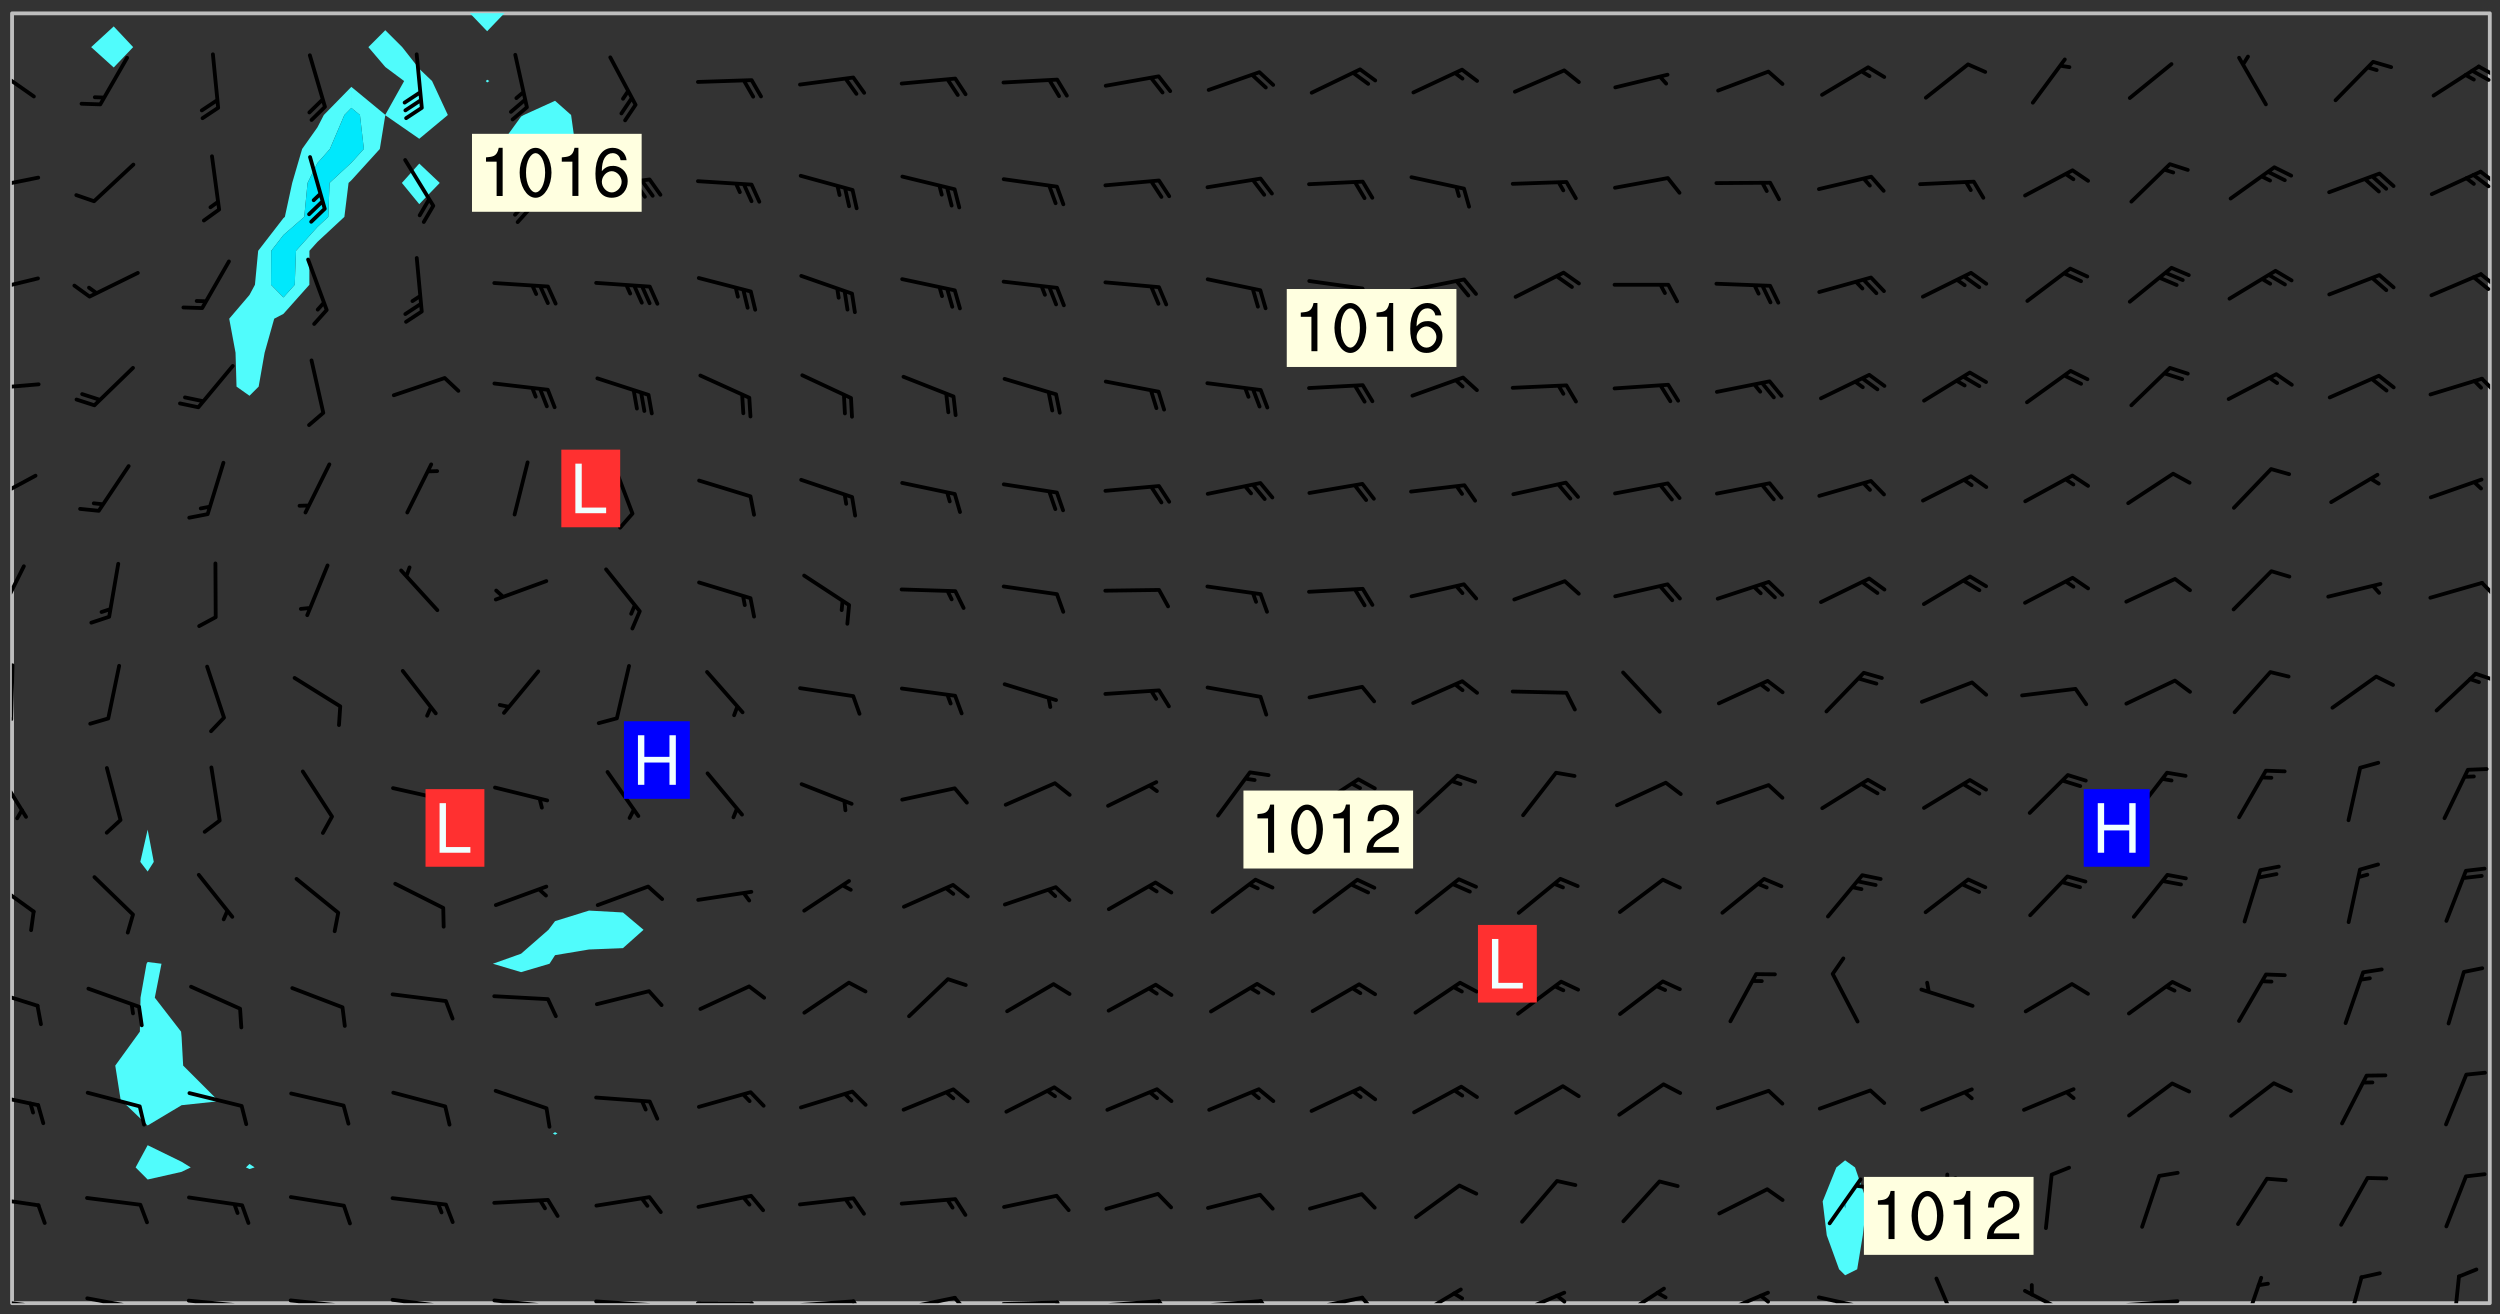 <svg xmlns="http://www.w3.org/2000/svg" role="img" xmlns:xlink="http://www.w3.org/1999/xlink" viewBox="142.45 309.95 326.84 171.84"><rect x="142.45" y="309.95" width="326.84" height="171.84" fill="#333333" stroke="none"/><defs><clipPath id="a"><path d="M144 311.672h1v168.656h-1zm0 0"/></clipPath><clipPath id="b"><path d="M144 311.672h324v168.656H144zm0 0"/></clipPath><clipPath id="c"><path d="M203 311.672h6V315h-6zm0 0"/></clipPath><clipPath id="d"><path d="M467 311.672h1v168.656h-1zm0 0"/></clipPath><clipPath id="e"><path d="M144 479h4v1.328h-4zm0 0"/></clipPath><clipPath id="f"><path d="M147 480h2v.328h-2zm0 0"/></clipPath><clipPath id="g"><path d="M146 480h2v.328h-2zm0 0"/></clipPath><clipPath id="h"><path d="M153 479h9v1.328h-9zm0 0"/></clipPath><clipPath id="i"><path d="M160 480h2v.328h-2zm0 0"/></clipPath><clipPath id="j"><path d="M159 480h2v.328h-2zm0 0"/></clipPath><clipPath id="k"><path d="M166 479h9v1.328h-9zm0 0"/></clipPath><clipPath id="l"><path d="M173 480h3v.328h-3zm0 0"/></clipPath><clipPath id="m"><path d="M180 479h8v1.328h-8zm0 0"/></clipPath><clipPath id="n"><path d="M187 480h2v.328h-2zm0 0"/></clipPath><clipPath id="o"><path d="M193 479h8v1.328h-8zm0 0"/></clipPath><clipPath id="p"><path d="M200 480h2v.328h-2zm0 0"/></clipPath><clipPath id="q"><path d="M199 480h2v.328h-2zm0 0"/></clipPath><clipPath id="r"><path d="M206 479h9v1.328h-9zm0 0"/></clipPath><clipPath id="s"><path d="M213 480h3v.328h-3zm0 0"/></clipPath><clipPath id="t"><path d="M212 480h2v.328h-2zm0 0"/></clipPath><clipPath id="u"><path d="M220 479h8v1.328h-8zm0 0"/></clipPath><clipPath id="v"><path d="M227 480h2v.328h-2zm0 0"/></clipPath><clipPath id="w"><path d="M233 480h8v.328h-8zm0 0"/></clipPath><clipPath id="x"><path d="M240 480h3v.328h-3zm0 0"/></clipPath><clipPath id="y"><path d="M246 479h9v1.328h-9zm0 0"/></clipPath><clipPath id="z"><path d="M253 479h3v1.328h-3zm0 0"/></clipPath><clipPath id="A"><path d="M260 479h8v1.328h-8zm0 0"/></clipPath><clipPath id="B"><path d="M267 479h3v1.328h-3zm0 0"/></clipPath><clipPath id="C"><path d="M273 479h8v1.328h-8zm0 0"/></clipPath><clipPath id="D"><path d="M280 479h3v1.328h-3zm0 0"/></clipPath><clipPath id="E"><path d="M286 479h9v1.328h-9zm0 0"/></clipPath><clipPath id="F"><path d="M293 479h3v1.328h-3zm0 0"/></clipPath><clipPath id="G"><path d="M300 479h8v1.328h-8zm0 0"/></clipPath><clipPath id="H"><path d="M307 479h2v1.328h-2zm0 0"/></clipPath><clipPath id="I"><path d="M313 479h8v1.328h-8zm0 0"/></clipPath><clipPath id="J"><path d="M320 479h3v1.328h-3zm0 0"/></clipPath><clipPath id="K"><path d="M327 478h7v2.328h-7zm0 0"/></clipPath><clipPath id="L"><path d="M340 478h8v2.328h-8zm0 0"/></clipPath><clipPath id="M"><path d="M345 479h3v1.328h-3zm0 0"/></clipPath><clipPath id="N"><path d="M353 478h8v2.328h-8zm0 0"/></clipPath><clipPath id="O"><path d="M366 478h8v2.328h-8zm0 0"/></clipPath><clipPath id="P"><path d="M372 479h2v1.328h-2zm0 0"/></clipPath><clipPath id="Q"><path d="M379 479h9v1.328h-9zm0 0"/></clipPath><clipPath id="R"><path d="M385 480h2v.328h-2zm0 0"/></clipPath><clipPath id="S"><path d="M395 476h4v4.328h-4zm0 0"/></clipPath><clipPath id="T"><path d="M406 478h8v2.328h-8zm0 0"/></clipPath><clipPath id="U"><path d="M419 479h9v1.328h-9zm0 0"/></clipPath><clipPath id="V"><path d="M435 476h4v4.328h-4zm0 0"/></clipPath><clipPath id="W"><path d="M449 476h3v4.328h-3zm0 0"/></clipPath><clipPath id="X"><path d="M462 476h3v4.328h-3zm0 0"/></clipPath><clipPath id="Y"><path d="M144 466h4v2h-4zm0 0"/></clipPath><clipPath id="Z"><path d="M144 452h4v3h-4zm0 0"/></clipPath><clipPath id="aa"><path d="M144 439h4v3h-4zm0 0"/></clipPath><clipPath id="ab"><path d="M144 424h4v6h-4zm0 0"/></clipPath><clipPath id="ac"><path d="M144 410h3v7h-3zm0 0"/></clipPath><clipPath id="ad"><path d="M144 396h1v9h-1zm0 0"/></clipPath><clipPath id="ae"><path d="M144 403h1v3h-1zm0 0"/></clipPath><clipPath id="af"><path d="M465 397h3v3h-3zm0 0"/></clipPath><clipPath id="ag"><path d="M144 383h2v8h-2zm0 0"/></clipPath><clipPath id="ah"><path d="M466 385h2v4h-2zm0 0"/></clipPath><clipPath id="ai"><path d="M144 371h4v5h-4zm0 0"/></clipPath><clipPath id="aj"><path d="M144 359h4v3h-4zm0 0"/></clipPath><clipPath id="ak"><path d="M466 359h2v3h-2zm0 0"/></clipPath><clipPath id="al"><path d="M144 346h4v3h-4zm0 0"/></clipPath><clipPath id="am"><path d="M466 345h2v3h-2zm0 0"/></clipPath><clipPath id="an"><path d="M465 345h3v3h-3zm0 0"/></clipPath><clipPath id="ao"><path d="M144 332h4v3h-4zm0 0"/></clipPath><clipPath id="ap"><path d="M466 332h2v3h-2zm0 0"/></clipPath><clipPath id="aq"><path d="M465 332h3v3h-3zm0 0"/></clipPath><clipPath id="ar"><path d="M144 318h4v5h-4zm0 0"/></clipPath><clipPath id="as"><path d="M466 318h2v3h-2zm0 0"/></clipPath><clipPath id="at"><path d="M465 318h3v3h-3zm0 0"/></clipPath><g id="au" clip-path="url(#clip1)"><path fill="#fff" fill-opacity="0" fill-rule="evenodd" d="M0 0h1000v1000H0zm0 0"/><path fill="#d3d3d3" fill-opacity="0" fill-rule="evenodd" d="M162.152 355.867l-.234.293.059.234.117.172.176.234.293.348.113.059.117-.172.059-.234.176-.176.465-.176h.699l.234.293.289.816.059.176.176.23.352.234.699.699.172.176.234.348.234.41.289.582.41.465.23.234.234.176.117.23.176.293.172 1.164v.234l.059.289.059.117.117.117.348.41.117.172.176.176.176.234.117.172.172.352.059.234.234.406.234-.059-.176.176-.059.93h-.582l-.234-.113-.348.113-.117.117-.059.293-.059.176-.117.172-.465.293-.059.234-.059.113v.645l.059.172v.41l.059.059v.406l.059.406.117.176.059.059.23.641-.059.293v.699l-.059.582v.234l-.059.23-.055.352v1.922l.055.117h.426l-.367.117-.023.352.891 1.168 1.742.539 1.34.359v.539l.09.809.535.715 1.52.27.891-.086.09 1.164.535.18 1.16-.18 2.055-.984 1.16-.363 1.879-.176 1.695-.18-.18.719-1.516.086-1.25.09-.805.27-1.074.809.27.719.535.898-.18.625-.266.809.266 1.078.625.898.805.18 1.25-.18-.266.723.098.504.055.293v.172l.059.293v.406l.176.117.352.117h.406l.293-.176.113-.117.059-.117.117-.23.059-.176.352-.465.23-.176.176-.059.176.059.059.176.117.988.055.469.059.172.117.234.176.059.816.059h.289l.117.234.059.406.059.352v1.105l.117.293.117.348.289.699.176.352.582.754.352.176.172.059.469.234.641.465.348.234.293.176.293.055.23.062.816.348.293.176.113.172.352.352.117.176.523.641v.289l.059.352v.348l.059.352.059.289.117.059.172.059h.176l.582.234.176.117.176.289.176.234.113.234.293.23.117.117v.41l.059.055.289.234.234.117.059.117.117.172.059.117.23.234.059.176.234.059.117.059-.117.113-.059.117v.117l-.117.293-.117.289v.582l.176.117.117.059.059.117.117.117.113.059.176.348.059.352.059.406v.176l-.059.176-.117.699v.172l.117.176.293.293h.406l.176.117.117.172.117.293v.234h-.527l-.23-.234h-.234l-.176.059-.059.699.059.348.117.176.176.41.117.23.289.469.176.055h.523l.234.059.758.641.059.293v.234l.059.059.23.348v.352l-.117.172v.293l.293.289.293.176.172.059.293.176.293.117.582.406.289.234.293.176.219.16.016.012.23.176.641.523.176.234.117.176.176.176.113.172v.641l.117.176.469.117.582.117.234.059.23.113.293.117.113.059.586.352.289.172.176.062.176.055.176.059.699.352.289.176.234.055.289.176.234.117.641.406.293.117.172.059.234.059.41.059.23.059.234.117.059.172-.41.176.469.059.059.293.113.234.176.055.234.059.176.059.406.117.641.234.117.172.059.234v.176l-.059.117-.059.406.234.234.117.059.348.117.641.23.176.117.289.117.176.176.234.465.582 1.105.176.176.348.176.176.117.352.117 1.047.523.234.059.465.113.293.059.465.176.758.582.234.234.348.465.176.176.289.234.816.699.293.176.289.289.293.176.293.289.695.641.176.176.293.234.289.234.469.289.641.582.348.234.234.293.348.348.352.465.934.992.348.406.117.176.234.059.113.117.645.176.23.113.234.059.293.176.23.117.934.699.406.406.234.176.406.176.234.117.816.348.348.234.234.117.293.289.23.117.758.352.352.172.23.059.293.117.234.059.871.176h.816l.469.23.172.059.875.699.465.117.293.059.176.059.23.059.469.059.348.059.352.059.406.059h.293l.172.059v.23l.176.176h.293l.348.059.352.059.699.117h.641l.465-.234.293-.176.172-.117.41-.172.289-.176.934-.465.469-.293.523-.293.465-.172.465-.176 1.051-.465.289-.117.41-.117.289-.117.527-.176 1.516-.699.582-.348.289-.059.293-.059.348-.117.875-.23.352-.117h.113l.234-.059.875-.234.234-.059h.812l.352-.059.816-.117.172-.059.352-.055.293-.059.23-.059.816-.176.176-.059h.348l.234-.059.465-.117.758-.172.234-.059h.348l.41-.117.289-.059 1.285-.059h.289l.41-.059.23-.059h.176l.875-.117h.406l.41-.117h.348l.352-.113.871-.059h1.75l1.047.289.41.117.289.117.352.117.289.117 1.051.172.289.059h.293l.293.059.172.059.41.059.172.059.117.059h.117l.117.059.352.059h.113l.41.066 1.922.395 1.926.395 1.52.449 1.695.719 2.145.805 1.605-.719 1.43-.805 1.16-1.078 1.25-.449 3.035-.719 1.875-.359 2.145-1.348 2.234-1.254 2.5-1.258 1.695-.449 1.785-.18 1.16-.27.625.539 1.34-.27.715-.988.984-1.344.445-.18.805-.359 1.875-.539 1.785-.449 1.25-.27 1.16-.09 1.699-.09 1.961-.27 1.25-.09h.539l.625-.09h.891l2.145-.18 2.41-.18 2.59-.09 1.695.18 1.609.09 1.43.359 1.16.719 1.875.988 1.16 1.527.266.715.629.09.355.898.535.539.535 1.527 1.074.359h.535l-.805.535.09 1.707.715 2.695.891.805.895.988.715 1.258 1.785.539 1.52-.18.355 1.344 1.609-.805.98-.539.27.27.316-.215.219-.145.801.449.449-.359h.355l.535-.27.539-.719.535-.27.625-.988 1.16.449.84.371 1.395.617 1.695-.18h1.605l1.785.09.18-1.707.535-1.344.805.27.492.848.402.406-.09.539v.359l.715.449.711-.27h1.43l.359.988.445 1.258.715 1.344 1.25.629 1.695.629.715-.18.18-.539.98-.09.449.359.086 1.258-.266.629-.535.18v.539l.715.984.266.539.984.988.801 1.078-.266.359-.09.898-.625 2.332-.355 2.066-.09 1.793-.18.719-.09.539v1.438l-.98 1.883-.359 1.707-.535.898-.805 1.168-.266.539 2.055 1.254.086.359-.355.539-.09-.18v.809l.09 1.438-.445.715-1.074.094-.266.715.535.898.805.719 1.16.809 1.34.27.445.359-.355.449-1.789-.09-1.25-.449-.715-.719-.625-.09-.176 3.59-.188 1.309h89.359V311.703h-55.27v49.082l.762.125 3.289.543 2.023 2.836v2.754l2.352.332 2.348.332h4.051l-1.379 4.16-2.023.707-2.023.703-.543.344-2.594 1.617-.188.117-2.023-2.078-.73-2.742-2.672-2.078-1.375-3.5-.066-.082-1.957-2.672 2.75-1.418v-49.082H294.422v91.414l.117.031.133.012.074.074.105.047.09.059.086.059.09.059.297.297.059.09.031.117.027.117.016.137-.031.117-.059.09-.059.086-.043.105-.047.102-.027.121v.145l.176.27.148.148.074.086.074.074.043.105.062.09.059.086.043.105.059.09.047.102.043.105.059.086.117.18.074.074.062.086.059.09.043.105.059.09.059.086.062.09.059.09.043.102.117.18.074.074.059.086.074.074.09.059.105.047h.148l.133-.016.133.016.102-.047.074-.074.047-.102-.016-.133v-.148l-.047-.105-.027-.117-.047-.102-.027-.121-.043-.102-.062-.09-.043-.102-.043-.105-.031-.117-.016-.133-.012-.137.086-.059.059-.086.121-.031.043.105.016.133v.117l.059.102.059.09.09.059.148.148.059.09.043.105-.012.102.086.059.105.047.086.059.09.059.074.074-.117.027-.105.047-.086.059-.074.074-.059.09-.062.086-.027.121-.047.102-.043.105-.031.117-.012.133-.016.133v.148l.027.117.047.105.043.102.059.09.074.074.09.059.074.074.09.059.059.09.043.105.047.102.117.031.133.016h.148l.117-.031.105.043.043.105.047.102.027.121L299.5 410l.027.117.031.121.027.117.105.043.102.047.133-.016.148.148.062.086.074.074.07.074.09.062.105.043.102.043.117.031.137.016.117-.031.074-.074.027-.117-.012-.133-.031-.121-.027-.117.043-.105h.117l.09.062.117.027h.148l.133.016h.148l.133.016.133-.016h.148l.133-.016.133-.012.137.012.117-.027.133-.016.191-.059-.059.176-.016.133-.027.121-.016.133-.059.086-.133.016-.105.047-.105.043-.117.031-.117.027-.266.031h-.148l-.133.016-.074.074.059.086.148.148.117.18.074.07.09.062.09.059.086.059.09.059.102.043.105.062.105.043.086.059.105.047.102.043.18.117.059.09-.043.102-.047.105.016.133.223.223.059.09.043.102.031.121.043.102.016.133.031.117.012.137.031.117.148.148.102.043.105.043.117.031.133.016.137.016h.117l.117-.031.09-.059.043-.105.047-.102.043-.105.031-.117.012-.133v-.148l-.012-.133-.016-.133-.031-.117-.043-.105-.047-.105-.043-.102-.043-.105-.016-.133.016-.133.027-.117.031-.117.027-.121.047-.102.09-.059.086-.062.074-.074.09-.059.223-.223.059-.086.074-.074.117-.18.059-.086v-.148l-.074-.074-.102-.047-.105-.043-.102-.043-.059-.09-.047-.105-.027-.117.09-.059.117-.031.102-.043.18-.117.148-.148.012-.133-.012-.105-.09-.059-.133.016h-.148l-.133.016-.133-.016-.121-.031-.086-.059-.074-.074-.059-.09-.062-.086-.117-.18-.059-.086.031-.121.086-.059.121-.031.059-.086v-.121l-.031-.117-.059-.09-.059-.086-.047-.105-.027-.117-.016-.133.059-.09.074-.074.09-.059.117-.18.074-.074.059-.086.148-.148.121-.031.133-.016.133.016.074.074.043.105.016.133-.031.117-.117.031-.133.012-.148.148-.043.105-.047.102-.027.121-.031.117v.148l.031.117.043.105.059.09.074.07.074.074.117.031.121.027.117-.027.133-.016h.117l.09.059.074.074.047.105.059.086.102.047.133.016.105.043.086.059-.012.105-.074.074-.18.117-.059.09-.09.059-.07.074-.074.074-.062.09-.027.117-.016.133.016.133-.016.133v.148l.016.133.027.117.031.121.074.074.09.059.086.059.09.059.117.031v.086l-.102.047-.09.059-.266.031-.117.027h-.148l-.105.043-.102.047-.059.09-.062.234-.012.133-.031.121-.016.133v.293l-.012.133.012.137.016.133.133.016.133.012.121.031.086.059.074.074.047.105.043.102.016.133v.445l-.016.133v.445l.031.266.027.117.016.133.031.117.086.211.031.266v.148l-.031.117-.027.117-.031.121-.027.117-.031.117-.031.121-.012.133-.016.133.09.059.117-.031.102.016.047.105-.031.266v.441l-.043.105-.047.105-.043.102-.043.105-.059.086-.031.121-.043.117-.031.117-.016.133.016.133.059.09.105.047.086.059.059.086-.012.137-.031.117-.043.102v.445l-.016.133v.148l-.031.117-.043.105-.027.117-.047.105-.043.102-.031.121-.027.117-.031.133-.031.117-.027.117-.043.105-.031.117-.031.121-.012.133-.016.133v.297l.027.117v.148l.047.398.027.117.059.09.121.031h.148l.133-.016.059.09v.117l-.059.09-.09.059-.102.043-.105.047-.09.059-.086.059-.137.016-.117-.031-.133-.016-.102.047-.062.086-.012.137-.016.133-.031.117-.027.117-.016.133-.031.121v.297l.016.133.031.117v.148l.012.133v.148l-.027.117-.047.102-.027.121-.031.117-.059.09-.074.074-.102.043-.105.047-.117.027-.121.031-.102-.047.059-.086.105-.047.027-.117.031-.117.027-.121.031-.117v-.148l.016-.133-.031-.117-.043-.105-.105.016-.074.074-.102.043-.09.062-.074.074-.043.102-.016.133-.031.117L304.25 426l-.031.117-.027.117-.031.121-.027.117-.031.117-.043.105-.09.059h-.09l-.117-.031-.031-.086.016-.137-.031-.117v-.148l-.012-.133v-.148l-.062-.234-.027-.121-.043-.102-.047-.105-.059-.086-.059-.09-.043-.105-.062-.086-.148-.148-.07-.074-.105-.047-.105-.043-.102-.043-.297-.297-.09-.074-.086-.059-.105-.043-.09-.062-.086-.059-.105-.043-.09-.059-.086-.062-.074-.07-.105-.047-.086-.059-.105-.043-.09-.062-.102-.043-.105-.043-.086-.059-.105-.047-.105-.043-.102-.047-.09-.059-.102-.043-.105-.043-.09-.062-.117-.027-.133-.016-.133.016H299.75l-.133.016-.117-.031-.09-.059-.074-.074-.09-.059-.102-.047h-.148l-.121-.027-.102-.043-.074-.074-.117-.18-.09-.059-.102-.043-.09-.062-.105-.043-.09-.059-.086-.059-.105-.047-.059-.086-.059-.09-.043-.105-.047-.102-.074-.074-.086-.059-.074-.074-.09-.059-.223-.223-.043-.105-.031-.266.105-.043h.145l.105.043.074.074.09.059.086.059.105.047.09.059.148.148.07.074.148.148.062.086.074.074.086.059.074.074.09.062.09.059.086.059.27.176.102.047.105.043.102.043.047-.074.059-.086.074-.074.07-.074.105.043.074.074.059.09.043.102.047.105.043.105.121.027.117-.027.074-.09.043-.105.059-.09.074-.074.105-.043.117-.027.133.012.09.059.148.148.059.09.043.105.047.102.043.105.043.102.105.047.105.043.133.016.086-.059.059-.09.074-.074.105-.043.117.027.105.047.102.043.105.043.102.047.18.117v.117l-.016.133.016.133.016.137.059.086.102.047.121.027.117.031h.148l.117-.031.059-.09.18-.117.059-.09.074-.074.059-.086.117-.18.18-.117.117.031.09.059.043.074-.016.133v.117l.09.059h.148l.133-.016.133-.012.266-.031.105-.043.117-.031.121-.027.074-.074.07-.074.062-.09-.016-.105-.047-.102-.102-.043-.105-.016-.117.027-.266.031h-.148l-.074-.074-.09-.059-.117-.031-.117-.027-.133-.016h-.148l-.133.016h-.297l-.105-.047-.148-.148-.043-.102-.059-.09.223-.223.086-.059.105-.043.117-.031.133-.016.133.016.137.016.102.043.133-.012.09-.062.102-.043.062-.09-.047-.102-.09-.059-.117-.031-.102-.043-.059-.09-.062-.09v-.117l.016-.133.105-.047.074-.07v-.121l-.09-.059-.031-.117.09-.059.074-.074.043-.105.059-.09.047-.102.016-.133v-.148l-.047-.105-.043-.102-.09-.059-.133-.016-.102-.043-.137-.016-.117-.031h-.445l-.133-.016-.133-.012-.133-.016-.117-.031h-.148l-.133-.016-.133-.012-.266-.031-.121-.043-.086-.059-.074-.074v-.148l.012-.133.105-.047.102-.043.133-.016h.152l.133-.016h.293l.121.031.102.043.09.059.234.062.121-.047.09-.059.102-.043.133-.016.105.043.102.047.133.012.121-.027h.145l.121-.031.117-.027.105-.047.074-.074.086-.059.148-.148.059-.086.047-.105.027-.117.016-.105-.102-.043-.09-.059-.117-.031-.105-.043-.09-.062-.074-.086-.074-.074-.102-.043-.105-.047-.102-.043-.059-.09-.047-.102-.086-.211-.062-.086-.059-.09-.074-.074-.086-.059h-.27l-.117.031-.09.059-.102.043-.133.016-.105-.016-.027-.117-.062-.09-.117-.031-.102-.043-.148-.148-.031-.117-.016-.105.074-.074.18-.117.117-.027.117-.031.137.016.102.043.105.043.102.047.105.043.117.031.133.016.117.027.133.016.105-.016.09-.059-.074-.074-.105-.043-.074-.074-.074-.09-.148-.148-.086-.059-.09-.059-.074-.074-.09-.059-.102-.047-.121-.027-.102-.047-.105-.043-.117-.031-.102-.043-.121-.031h-.148l-.117.031-.105.043-.086.062-.18.117-.086.059-.09.059-.105.047-.086.059-.105.043-.102.043-.105.047-.074.074-.059.09-.059.086-.047.105-.059.086-.074.074-.133-.012-.117-.031h-.117l-.074.074-.09.059-.074.074-.09.059-.086.059-.105.047-.102.043-.137.016-.102-.043-.148-.148-.105-.047h-.086l-.105.047-.102.043-.121.031-.117-.031-.074-.074v-.117l.031-.121.074-.07.059-.09.074-.074.117-.031.105-.043h.293l.133-.016.137-.016.102-.043.09-.059.102-.047.09-.059.133-.012.09.059.133.012.09-.059.086-.059.105-.043.09-.059.086-.062.09-.059.148-.148.059-.086.059-.09.105-.043.133-.016.117.027.121.031.059-.059.059-.09.031-.266.027-.117.105.012.133.016.102-.043.09-.059.059-.09.074-.074.059-.09.047-.102.012-.133-.012-.133-.047-.105-.148-.148-.059-.09-.059-.086-.043-.105v-.445l.016-.133v-.148l.012-.133-.059-.059-.09.059-.102-.043-.18-.117-.086-.059-.062-.09-.059-.09-.074-.074-.086-.059-.121.031-.102.012-.105.047-.086.059-.105.043-.148.148-.09.059-.086.059-.09.062-.105.043-.133.016v-.121l.105-.043.117-.031.074-.07.043-.105v-.148l-.027-.117-.148-.148-.133-.016h-.148l-.117.031-.105.043-.102.043-.09.062-.117.027-.074-.074.012-.133-.043-.102-.043-.105-.09-.059-.117.027-.121.031-.117.031-.102.043-.121.031-.102.043-.105.043-.09.059-.102.016v-.117l.016-.133-.059-.09-.074.043-.148.148-.059.09-.074.074-.047.105-.043.102-.074.074-.059.09-.074.074-.059.086-.074.074-.09.062-.074.07-.074.074-.102.016-.133.016-.105-.043v-.121l.148-.148.043-.102.059-.09.047-.102.043-.105.059-.09.031-.117.043-.102.031-.121.027-.117.047-.105.043-.102.043-.105.074-.07.09-.062.09-.059.102-.043h.297l.266-.031.105-.043-.074-.074-.117-.031-.105-.043-.09-.059-.102-.047-.09-.059-.102-.043-.105-.043-.09-.062-.086-.059-.105-.043-.102-.043-.121-.031-.117-.031-.102-.043L297.5 410.25l-.102-.043-.09-.059-.043-.105-.016-.133.102-.043.133-.016.137.016.133-.016.102-.043.059-.09.016-.105-.09-.059-.074-.074-.102-.043-.09-.059-.148-.148-.043-.105-.016-.133v-.293l-.059-.09-.09-.059-.074-.074-.043-.105-.031-.117-.059-.09-.074-.074-.117-.027-.074-.074-.09-.059-.09-.062-.086-.059-.074-.074-.059-.086-.047-.105-.086-.059-.148-.148-.195-.059-.133.016-.102.043-.074.074-.047.102-.043.105-.059.09-.059.086-.297.297-.09.059h-.086l-.062-.086-.043-.105.031-.117.059-.09.027-.117-.012-.133-.09-.062-.105.047-.117.027-.117.031-.27.176-.102.047-.117.027-.105.047-.09.059-.102.043-.059-.086-.047-.105.016-.133.047-.105.07-.074.074-.07.059-.09v-.148l-.043-.105h-.238l-.102.047-.031.117-.027.117-.031.121-.074.043-.133.016-.074-.047-.043-.102-.043-.105-.047-.102-.043-.105-.121.031-.102.043-.133.016-.117.031-.105.043-.09.059-.102.047-.121.027-.133.016-.102-.043-.059-.09-.047-.105-.043-.102-.043-.105v-.117l.059-.09.086-.059.18-.117.102-.047.105-.043.105-.059.102-.043.09-.062.102-.043.105-.059.102-.047.09-.059.105-.043.102-.043.09-.062.102-.043.137-.016.117.031.102.043.121.031.102.043.105.047.102.043.105.043.102.047.105.043.102.043.105.047.086.059.105.043.117.031.105.043.102.047.09.059.105.043.102.043.105.047.117.027.102.047.121.027h.148l.086-.059.016-.102.059-.09-.027-.117-.074-.074-.117-.18-.074-.074-.09-.074-.18-.117-.086-.059-.105-.043-.102-.047-.27-.176-.059-.09-.074-.074-.059-.09-.043-.102-.031-.117-.016-.137v-.562l-.012-.133-.016-.133-.031-.117-.016-.133-.012-.133-.031-.121-.223-.223-.059-.086-.016-.105.031-.117.133-.016v-91.414H172.992v1.453l-.059.234-.352 1.051-.172.523-.117.348-.176.41-.117.172-.234.293-.23.059h-.352l-.117.059-.23.406v.293l.117.176.23.23.117.234.641.758.293.465.176.234.23.352.234.348.641.816.176.465.172.41.117.695.176.469.117 1.398.059.465v.875l.117 1.047v4.781l-.059.465-.352 1.281-.176.523-.113.41-.352.93L172.934 336l-.234.582-.117.176-.172.348-.176.406-.352.816-.059.293-.113.293-.117.289-.059.176-.117.875-.059.406-.059.117-.059.176-.059.172-.23.527-.117.172v.234l-.117.234-.059.172-.176.586v.289l-.059.176v.293l-.059.113-.059.527v.172l-.055.234v2.621l-.176.816-.117.176-.176.234-.117.172-.113.234-.586.934-.23.289-.293.465-.176.234-.289.352-.352.699-.113.23-.176.41-.176.23-.406.527-.816.699-.293.172-.289.234-.176.117-.176.176-.523.406-.527.176-.172.176-.234.055-.641.176h-.758m12.211 31.023l-1.074.449.359.895 1.25-.715.445-.539-.98-.09"/><path fill="#d3d3d3" fill-opacity="0" fill-rule="evenodd" d="M201.508 416.598h-.895l.449.629.98.359.805-.09.445-.988-.176.09-.715-.355-.895.355m154.621 59.07l-.059-.523v-.293l.113-.293.059-.23.469-.469h.113l.117-.113.117-.059h.176l.234-.059h.348l.234.059.117.059.23.172.059.176.117.582v.293l-.117.176-.172.289-.176.176-.527.523-.23.234-.117.059h-.176l-.117-.059-.406-.293-.176-.117-.117-.059-.059-.113-.055-.117m6.641-10.957l-.059-.172v-1.109l.059-.172.176-.059.172-.059h.176l.234-.059.117.059.059.699-.059.172-.117.176-.117.059-.234.523-.113.059h-.234l-.059-.117m9.613-14.391l-.117-.176v-.699l.293-.875.117-.172.176-.352.113-.23.117-.293.352-.758.117-.23.172-.234h.176l.117-.059h.641l.117.059.234.234.172.113.352.293.117.117.113.176v.113l.117.059.117.117v.699l-.059.176v.23l-.059.176-.348 1.051-.117.23-.117.234-.117.059-.23.234-.641.289h-.875l-.41-.117-.641-.465"/><path fill="none" stroke="#bebebe" stroke-linecap="round" stroke-linejoin="round" stroke-miterlimit="10" stroke-width=".5" d="M467.957 311.695H144.027v168.625h323.93v-168.625"/><g clip-path="url(#a)"><path fill="#fff" fill-opacity="0" fill-rule="evenodd" d="M144 475.891v4.438h.004H144V311.672h.004H144v164.219"/></g><g clip-path="url(#b)"><path fill="#fff" fill-opacity="0" fill-rule="evenodd" d="M144.004 480.328V311.672h13.312v1.73l-2.949 2.707 2.949 2.664 2.543-2.664-2.543-2.707v-1.73h4.438v106.746l-.961 4.211.961 1.262v11.828l-.145.227-.789 4.438-.082 4.438-3.219 4.441.695 4.438 3.539 3.391v2.578l-1.574 2.906 1.574 1.582 4.438-1.004 1.195-.578-1.195-.738-4.438-2.168v-2.578l4.438-2.652 4.438-.473.172-.266-.172-.203-4.234-4.234-.203-3.723-.07-.719-3.434-4.438.875-4.438-1.809-.227v-11.828l.801-1.262-.801-4.211v-106.746h31.066v2.227l-2.211 2.211 2.211 2.598 2.465 1.84-2.465 4.418-4.438-3.66-3.598 3.68-.84 1.621-1.996 2.82-1.297 4.438-.961 4.438-.184.16-3.305 4.277-.422 4.441-.715 1.332-2.648 3.105.824 4.438.129 4.438 1.695 1.199v100.426l-.465.457.465.211.672-.211-.672-.457V361.691l1.199-1.199.781-4.438 1.25-4.438 1.211-.637 3.387-3.801.008-4.441 1.043-1.16 3.527-3.277.547-4.438.363-.34 3.723-4.098.715-4.41 4.441 3.078v3.238l-2.273 2.531 2.273 2.777 2.68-2.777-2.68-2.531v-3.238L201 324.984l-2.062-4.438-1.676-1.602-2.227-2.836-2.215-2.211v-2.227H203.875l2.262 2.363v6.34l-.172.172.172.188.293-.188-.293-.172v-6.34l2.262-2.363h6.617V323.125l-4.09 1.859-.352.203-3.07 4.238 3.07 3.523 4.441-1.098 2.715-2.426-.617-4.441-2.098-1.859v-11.453h4.438V428.996l-4.438 1.379-.863 1.133-3.578 3.125-3.688 1.312 3.688 1.098 3.719-1.098.723-1.121v23.141l-.285.172.285.168.312-.168-.312-.172v-23.141l4.438-.742 4.438-.176 2.691-2.398-2.691-2.266-4.438-.246V311.672h164.219v149.977l-1.145.926-1.789 4.441.535 4.438 1.609 4.438.789.785 1.578-.785.734-4.438.516-4.438-1.531-4.441-1.297-.926V311.672h84.324v168.656H144.004"/></g><path fill="#50fcfc" fill-rule="evenodd" d="M157.316 318.773l-2.949-2.664 2.949-2.707 2.543 2.707-2.543 2.664m.898 134.926l-.695-4.438 3.219-4.441.082-4.438.789-4.438.145-.227 1.809.227-.875 4.438 3.434 4.438.07.719.203 3.723 4.234 4.234.172.203-.172.266-4.438.473-4.438 2.652-3.539-3.391m3.539 10.457l-1.574-1.582 1.574-2.906 4.438 2.168 1.195.738-1.195.578-4.438 1.004m0-40.266l-.961-1.262.961-4.211.801 4.211-.801 1.262m11.488-67.836l-.824-4.438 2.648-3.105.715-1.332.422-4.441 3.305-4.277.184-.16.961-4.438 1.297-4.438 1.996-2.82.84-1.621 3.598-3.68v2.75l-.91.93-1.895 4.441-1.633 1.848-1.285 2.59-.434 4.438-2.719 2.371-1.598 2.066-.027 4.441 1.625 1.656 1.477-1.656.164-4.441 2.797-3.113 1.426-1.324.164-4.438 2.848-2.637 1.637-1.801-.512-4.441-1.125-.93v-2.75l4.438 3.66 2.465-4.418-2.465-1.84-2.211-2.598 2.211-2.211 2.215 2.211 2.227 2.836 1.676 1.602 2.062 4.438-3.738 3.109-4.441-3.078-.715 4.41-3.723 4.098-.363.34-.547 4.438-3.527 3.277-1.043 1.16-.008 4.441-3.387 3.801-1.211.637-1.25 4.438-.781 4.438-1.199 1.199-1.695-1.199-.129-4.438m1.824 106.73l-.465-.211.465-.457.672.457-.672.211"/><path fill="#00e8fc" fill-rule="evenodd" d="M179.508 348.836l-1.625-1.656.027-4.441 1.598-2.066 2.719-2.371.434-4.438 1.285-2.59 1.633-1.848 1.895-4.441.91-.93 1.125.93.512 4.441-1.637 1.801-2.848 2.637-.164 4.438-1.426 1.324-2.797 3.113-.164 4.441-1.477 1.656"/><path fill="#50fcfc" fill-rule="evenodd" d="M197.262 336.641l-2.273-2.777 2.273-2.531 2.68 2.531-2.68 2.777"/><g clip-path="url(#c)"><path fill="#50fcfc" fill-rule="evenodd" d="M208.398 311.672H203.875l2.262 2.363 2.262-2.363"/></g><path fill="#50fcfc" fill-rule="evenodd" d="M206.137 320.734l-.172-.188.172-.172.293.172-.293.188m4.438 116.309l-3.688-1.098 3.688-1.312 3.578-3.125.863-1.133 4.438-1.379 4.438.246 2.691 2.266-2.691 2.398-4.438.176-4.438.742-.723 1.121-3.719 1.098m0-104.094l-3.07-3.523 3.07-4.238.352-.203 4.09-1.859 2.098 1.859.617 4.441-2.715 2.426-4.441 1.098m4.441 125.355l-.285-.168.285-.172.312.172-.312.168m166.258 13.148l-.535-4.438 1.789-4.441 1.145-.926v5.023l-.191.344.191.887.184-.887-.184-.344v-5.023l1.297.926 1.531 4.441-.516 4.438-.734 4.438-1.578.785-.789-.785-1.609-4.438"/><path fill="#00e8fc" fill-rule="evenodd" d="M383.672 467.902l-.191-.887.191-.344.184.344-.184.887"/><g clip-path="url(#d)"><path fill="#fff" fill-opacity="0" fill-rule="evenodd" d="M467.996 480.328H468V311.672h-.004H468v168.656h-.004"/></g><g clip-path="url(#e)"><path fill="none" stroke="#000" stroke-linecap="round" stroke-linejoin="round" stroke-miterlimit="10" stroke-width=".5" d="M147.48 480.816l-6.961-.973"/></g><g clip-path="url(#f)"><path fill="none" stroke="#000" stroke-linecap="round" stroke-linejoin="round" stroke-miterlimit="10" stroke-width=".5" d="M147.48 480.816l.84 2.305"/></g><g clip-path="url(#g)"><path fill="none" stroke="#000" stroke-linecap="round" stroke-linejoin="round" stroke-miterlimit="10" stroke-width=".5" d="M146.469 480.672l.418 1.152"/></g><g clip-path="url(#h)"><path fill="none" stroke="#000" stroke-linecap="round" stroke-linejoin="round" stroke-miterlimit="10" stroke-width=".5" d="M160.77 480.973l-6.91-1.285"/></g><g clip-path="url(#i)"><path fill="none" stroke="#000" stroke-linecap="round" stroke-linejoin="round" stroke-miterlimit="10" stroke-width=".5" d="M160.77 480.973l.734 2.34"/></g><g clip-path="url(#j)"><path fill="none" stroke="#000" stroke-linecap="round" stroke-linejoin="round" stroke-miterlimit="10" stroke-width=".5" d="M159.766 480.785l.367 1.168"/></g><g clip-path="url(#k)"><path fill="none" stroke="#000" stroke-linecap="round" stroke-linejoin="round" stroke-miterlimit="10" stroke-width=".5" d="M174.129 480.668l-6.996-.676"/></g><g clip-path="url(#l)"><path fill="none" stroke="#000" stroke-linecap="round" stroke-linejoin="round" stroke-miterlimit="10" stroke-width=".5" d="M174.129 480.668l.938 2.266"/></g><g clip-path="url(#m)"><path fill="none" stroke="#000" stroke-linecap="round" stroke-linejoin="round" stroke-miterlimit="10" stroke-width=".5" d="M187.441 480.695l-6.992-.734"/></g><g clip-path="url(#n)"><path fill="none" stroke="#000" stroke-linecap="round" stroke-linejoin="round" stroke-miterlimit="10" stroke-width=".5" d="M187.441 480.695l.918 2.277"/></g><g clip-path="url(#o)"><path fill="none" stroke="#000" stroke-linecap="round" stroke-linejoin="round" stroke-miterlimit="10" stroke-width=".5" d="M200.746 480.777l-6.973-.895"/></g><g clip-path="url(#p)"><path fill="none" stroke="#000" stroke-linecap="round" stroke-linejoin="round" stroke-miterlimit="10" stroke-width=".5" d="M200.746 480.777l.867 2.293"/></g><g clip-path="url(#q)"><path fill="none" stroke="#000" stroke-linecap="round" stroke-linejoin="round" stroke-miterlimit="10" stroke-width=".5" d="M199.73 480.645l.434 1.148"/></g><g clip-path="url(#r)"><path fill="none" stroke="#000" stroke-linecap="round" stroke-linejoin="round" stroke-miterlimit="10" stroke-width=".5" d="M214.07 480.699l-6.988-.738"/></g><g clip-path="url(#s)"><path fill="none" stroke="#000" stroke-linecap="round" stroke-linejoin="round" stroke-miterlimit="10" stroke-width=".5" d="M214.07 480.699l.918 2.273"/></g><g clip-path="url(#t)"><path fill="none" stroke="#000" stroke-linecap="round" stroke-linejoin="round" stroke-miterlimit="10" stroke-width=".5" d="M213.051 480.59l.461 1.137"/></g><g clip-path="url(#u)"><path fill="none" stroke="#000" stroke-linecap="round" stroke-linejoin="round" stroke-miterlimit="10" stroke-width=".5" d="M227.395 480.566l-7.008-.477"/></g><g clip-path="url(#v)"><path fill="none" stroke="#000" stroke-linecap="round" stroke-linejoin="round" stroke-miterlimit="10" stroke-width=".5" d="M227.395 480.566l1.004 2.242"/></g><g clip-path="url(#w)"><path fill="none" stroke="#000" stroke-linecap="round" stroke-linejoin="round" stroke-miterlimit="10" stroke-width=".5" d="M240.719 480.344l-7.027-.027"/></g><g clip-path="url(#x)"><path fill="none" stroke="#000" stroke-linecap="round" stroke-linejoin="round" stroke-miterlimit="10" stroke-width=".5" d="M240.719 480.344l1.145 2.168"/></g><g clip-path="url(#y)"><path fill="none" stroke="#000" stroke-linecap="round" stroke-linejoin="round" stroke-miterlimit="10" stroke-width=".5" d="M254.027 480.082l-7.012.492"/></g><g clip-path="url(#z)"><path fill="none" stroke="#000" stroke-linecap="round" stroke-linejoin="round" stroke-miterlimit="10" stroke-width=".5" d="M254.027 480.082l1.297 2.082"/></g><g clip-path="url(#A)"><path fill="none" stroke="#000" stroke-linecap="round" stroke-linejoin="round" stroke-miterlimit="10" stroke-width=".5" d="M267.277 479.621l-6.883 1.414"/></g><g clip-path="url(#B)"><path fill="none" stroke="#000" stroke-linecap="round" stroke-linejoin="round" stroke-miterlimit="10" stroke-width=".5" d="M267.277 479.621l1.562 1.891"/></g><g clip-path="url(#C)"><path fill="none" stroke="#000" stroke-linecap="round" stroke-linejoin="round" stroke-miterlimit="10" stroke-width=".5" d="M280.664 480.227l-7.023.207"/></g><g clip-path="url(#D)"><path fill="none" stroke="#000" stroke-linecap="round" stroke-linejoin="round" stroke-miterlimit="10" stroke-width=".5" d="M280.664 480.227l1.215 2.133"/></g><g clip-path="url(#E)"><path fill="none" stroke="#000" stroke-linecap="round" stroke-linejoin="round" stroke-miterlimit="10" stroke-width=".5" d="M293.969 480.059l-7.008.543"/></g><g clip-path="url(#F)"><path fill="none" stroke="#000" stroke-linecap="round" stroke-linejoin="round" stroke-miterlimit="10" stroke-width=".5" d="M293.969 480.059l1.316 2.07"/></g><g clip-path="url(#G)"><path fill="none" stroke="#000" stroke-linecap="round" stroke-linejoin="round" stroke-miterlimit="10" stroke-width=".5" d="M307.281 480.047l-7.004.562"/></g><g clip-path="url(#H)"><path fill="none" stroke="#000" stroke-linecap="round" stroke-linejoin="round" stroke-miterlimit="10" stroke-width=".5" d="M307.281 480.047l1.324 2.066"/></g><g clip-path="url(#I)"><path fill="none" stroke="#000" stroke-linecap="round" stroke-linejoin="round" stroke-miterlimit="10" stroke-width=".5" d="M320.535 479.602l-6.875 1.453"/></g><g clip-path="url(#J)"><path fill="none" stroke="#000" stroke-linecap="round" stroke-linejoin="round" stroke-miterlimit="10" stroke-width=".5" d="M320.535 479.602l1.574 1.883"/></g><g clip-path="url(#K)"><path fill="none" stroke="#000" stroke-linecap="round" stroke-linejoin="round" stroke-miterlimit="10" stroke-width=".5" d="M333.43 478.531l-6.039 3.594"/></g><path fill="none" stroke="#000" stroke-linecap="round" stroke-linejoin="round" stroke-miterlimit="10" stroke-width=".5" d="M332.551 479.055l1.051.637"/><g clip-path="url(#L)"><path fill="none" stroke="#000" stroke-linecap="round" stroke-linejoin="round" stroke-miterlimit="10" stroke-width=".5" d="M346.957 478.949l-6.461 2.762"/></g><g clip-path="url(#M)"><path fill="none" stroke="#000" stroke-linecap="round" stroke-linejoin="round" stroke-miterlimit="10" stroke-width=".5" d="M346.016 479.348l.957.77"/></g><g clip-path="url(#N)"><path fill="none" stroke="#000" stroke-linecap="round" stroke-linejoin="round" stroke-miterlimit="10" stroke-width=".5" d="M359.988 478.418l-5.895 3.82"/></g><path fill="none" stroke="#000" stroke-linecap="round" stroke-linejoin="round" stroke-miterlimit="10" stroke-width=".5" d="M359.133 478.973l1.07.598"/><g clip-path="url(#O)"><path fill="none" stroke="#000" stroke-linecap="round" stroke-linejoin="round" stroke-miterlimit="10" stroke-width=".5" d="M373.59 478.949l-6.465 2.758"/></g><g clip-path="url(#P)"><path fill="none" stroke="#000" stroke-linecap="round" stroke-linejoin="round" stroke-miterlimit="10" stroke-width=".5" d="M372.648 479.352l.953.77"/></g><g clip-path="url(#Q)"><path fill="none" stroke="#000" stroke-linecap="round" stroke-linejoin="round" stroke-miterlimit="10" stroke-width=".5" d="M387.098 481.098l-6.855-1.539"/></g><g clip-path="url(#R)"><path fill="none" stroke="#000" stroke-linecap="round" stroke-linejoin="round" stroke-miterlimit="10" stroke-width=".5" d="M386.102 480.875l.324 1.184"/></g><g clip-path="url(#S)"><path fill="none" stroke="#000" stroke-linecap="round" stroke-linejoin="round" stroke-miterlimit="10" stroke-width=".5" d="M395.609 477.098l2.754 6.465"/></g><g clip-path="url(#T)"><path fill="none" stroke="#000" stroke-linecap="round" stroke-linejoin="round" stroke-miterlimit="10" stroke-width=".5" d="M407.184 478.711l6.234 3.238"/></g><path fill="none" stroke="#000" stroke-linecap="round" stroke-linejoin="round" stroke-miterlimit="10" stroke-width=".5" d="M408.09 479.18l-.012-1.227"/><g clip-path="url(#U)"><path fill="none" stroke="#000" stroke-linecap="round" stroke-linejoin="round" stroke-miterlimit="10" stroke-width=".5" d="M420.113 480.594l7.008-.531"/></g><g clip-path="url(#V)"><path fill="none" stroke="#000" stroke-linecap="round" stroke-linejoin="round" stroke-miterlimit="10" stroke-width=".5" d="M438.07 477.004l-2.277 6.648"/></g><path fill="none" stroke="#000" stroke-linecap="round" stroke-linejoin="round" stroke-miterlimit="10" stroke-width=".5" d="M437.738 477.973l1.211-.195"/><g clip-path="url(#W)"><path fill="none" stroke="#000" stroke-linecap="round" stroke-linejoin="round" stroke-miterlimit="10" stroke-width=".5" d="M451.184 476.941l-1.871 6.773"/></g><path fill="none" stroke="#000" stroke-linecap="round" stroke-linejoin="round" stroke-miterlimit="10" stroke-width=".5" d="M451.184 476.941l2.395-.531"/><g clip-path="url(#X)"><path fill="none" stroke="#000" stroke-linecap="round" stroke-linejoin="round" stroke-miterlimit="10" stroke-width=".5" d="M463.926 476.836l-.73 6.988"/></g><path fill="none" stroke="#000" stroke-linecap="round" stroke-linejoin="round" stroke-miterlimit="10" stroke-width=".5" d="M463.926 476.836l2.277-.922"/><g clip-path="url(#Y)"><path fill="none" stroke="#000" stroke-linecap="round" stroke-linejoin="round" stroke-miterlimit="10" stroke-width=".5" d="M147.477 467.527L140.523 466.5"/></g><path fill="none" stroke="#000" stroke-linecap="round" stroke-linejoin="round" stroke-miterlimit="10" stroke-width=".5" d="M147.477 467.527l.82 2.312m12.504-2.383l-6.973-.887m6.973.887l.867 2.297m12.438-2.227L167.156 466.5m6.949 1.027l.824 2.312m-1.836-2.461l.414 1.156m13.906-.957l-6.938-1.129m6.938 1.129l.789 2.32m12.547-2.465l-6.977-.84m6.977.84l.883 2.289m-1.898-2.41l.441 1.145m13.906-1.637l-7.016.387m7.016-.387l1.27 2.102m-2.289-2.047l.637 1.051m13.66-1.469l-6.938 1.113m6.938-1.113l1.48 1.957m-2.488-1.797l.738.98m13.555-1.305l-6.879 1.441m6.879-1.441l1.57 1.883m-2.57-1.676l.785.941m13.582-.828l-6.98.801m6.98-.801l1.391 2.023m-2.406-1.906l.695 1.012m13.645-1.023l-7 .59m7-.59l1.328 2.066m-2.348-1.98l.668 1.031m13.602-1.555l-6.871 1.465m6.871-1.465l1.578 1.883m11.676-2.129l-6.75 1.957m6.75-1.957l1.711 1.762m11.637-1.645l-6.812 1.723m6.812-1.723l1.648 1.82m11.645-1.906l-6.77 1.895m6.77-1.895l1.691 1.773m11.074-2.898l-5.672 4.145m5.672-4.145l2.211 1.066m10.555-1.66l-4.57 5.332m4.57-5.332l2.395.535m10.996-.473l-4.723 5.207m4.723-5.207l2.379.605m11.711.414l-6.27 3.168m6.27-3.168l2.004 1.41m10.195-2.699l-4.043 5.746m3.457-4.91l1.215.152M397.031 463.5l-.09 7.027m.074-6.004l1.094-.562m12.566-.441l-.75 6.988m.75-6.988l2.277-.914m11.781 1.078L422.5 470.344m2.234-6.66l2.418-.406m11.668.773l-3.781 5.926m3.781-5.926l2.449.195m10.699-.293l-3.445 6.121m3.445-6.121l2.453.059m10.422-.27l-2.566 6.543m2.566-6.543l2.438-.281"/><g clip-path="url(#Z)"><path fill="none" stroke="#000" stroke-linecap="round" stroke-linejoin="round" stroke-miterlimit="10" stroke-width=".5" d="M147.438 454.434l-6.875-1.469"/></g><path fill="none" stroke="#000" stroke-linecap="round" stroke-linejoin="round" stroke-miterlimit="10" stroke-width=".5" d="M147.438 454.434l.672 2.359m-1.672-2.574l.336 1.18m13.941-.809l-6.797-1.781m6.797 1.781l.566 2.387m12.762-2.438l-6.824-1.68m6.824 1.68l.602 2.379m12.727-2.43l-6.852-1.578m6.852 1.578l.633 2.367m12.652-2.258l-6.793-1.797m6.793 1.797l.562 2.387m12.68-2.145L207.25 452.559m6.648 2.281l.387 2.422m13.109-3.305l-7.008-.52m7.008.52l.988 2.246m-2.008-2.32l.492 1.125m13.719-2.266l-6.762 1.914m6.762-1.914l1.699 1.77m-2.684-1.492l.852.887m13.426-1.246l-6.715 2.074m6.715-2.074l1.738 1.73m-2.715-1.426l.867.863m13.316-1.461l-6.5 2.664m6.5-2.664l1.887 1.57m-2.832-1.184l.945.785m13.195-1.438l-6.262 3.191m6.262-3.191l2.012 1.41m-2.922-.945l1.004.703m13.336-.918l-6.488 2.695m6.488-2.695l1.895 1.559m-2.84-1.168l.949.781m13.309-1.172l-6.488 2.695m6.488-2.695l1.898 1.555m-2.84-1.164l.945.777m13.246-1.316l-6.355 2.992m6.355-2.992l1.965 1.469m-2.891-1.035l.984.734m13.164-1.352l-6.172 3.355m6.172-3.355l2.047 1.355m-2.945-.867l1.023.676m13.152-1.23l-6.098 3.492m6.098-3.492l2.078 1.309m11.086-1.551l-5.793 3.977m5.793-3.977l2.176 1.137m11.566-.289l-6.648 2.277m6.648-2.277l1.793 1.676m11.504-1.723l-6.613 2.375m6.613-2.375l1.816 1.648m11.445-1.789l-6.504 2.656m5.559-2.27l.941.781m13.309-1.191l-6.484 2.703m5.543-2.312l.949.777m12.887-1.914l-5.641 4.191m5.641-4.191l2.215 1.051m11.074-1.082l-5.59 4.258m5.59-4.258l2.23 1.027m9.895-2.023l-3.211 6.25m3.211-6.25l2.457-.035m-2.922.945l1.227-.02m12.273-1.02l-2.652 6.508m2.652-6.508l2.441-.25"/><g clip-path="url(#aa)"><path fill="none" stroke="#000" stroke-linecap="round" stroke-linejoin="round" stroke-miterlimit="10" stroke-width=".5" d="M147.352 441.438l-6.703-2.109"/></g><path fill="none" stroke="#000" stroke-linecap="round" stroke-linejoin="round" stroke-miterlimit="10" stroke-width=".5" d="M147.352 441.438l.449 2.41m12.824-2.285l-6.617-2.359m6.617 2.359l.355 2.43m-1.32-2.773l.18 1.215m13.996-.613l-6.41-2.875m6.41 2.875L174 444.27m13.227-2.629l-6.562-2.512m6.562 2.512l.301 2.434m13.219-3.25l-6.973-.879m6.973.879l.871 2.293m12.465-2.543l-7.016-.383m7.016.383l1.035 2.227m12.184-3.27l-6.82 1.703m6.82-1.703l1.641 1.824m11.453-2.449l-6.379 2.953m6.379-2.953l1.953 1.484m11.086-1.973l-5.828 3.93m5.828-3.93l2.168 1.152m10.777-1.613l-5.086 4.852m5.086-4.852l2.328.773m11.477-.121l-6.066 3.547m6.066-3.547l2.09 1.293m11.27-1.215l-6.156 3.391m6.156-3.391l2.055 1.344m-2.949-.852l1.027.672m13.121-1.273l-6.031 3.609m6.031-3.609l2.102 1.27m-2.98-.742l1.051.633m13.172-1.109l-6.09 3.512m6.09-3.512l2.078 1.301m-2.965-.789l1.039.648m13.035-1.363l-5.832 3.918m5.832-3.918l2.164 1.156m-3.012-.586l1.082.578m12.98-1.289l-5.633 4.199m5.633-4.199l2.219 1.047m-3.039-.438l1.109.523m13.004-1.164l-5.59 4.262m5.59-4.262l2.227 1.023m-3.039-.406l1.113.512m11.902-2.082l-3.367 6.168m3.367-6.168l2.453.027m-2.941.867l1.227.016m9.27-.941l3.25 6.23m-3.25-6.23l1.391-2.023m10.203 4.07l6.691 2.133m-5.719-1.82l-.219-1.207m18.93.172l-6.047 3.578m6.047-3.578l2.094 1.277m11.043-1.551l-5.688 4.129m5.688-4.129l2.203 1.074m-3.031-.477l1.102.539m11.961-2.109l-3.531 6.074m3.531-6.074l2.453.09m-2.965.793l1.227.047m11.984-1.215l-2.297 6.641m2.297-6.641l2.426-.379m-2.758 1.348l1.211-.191m12.289-.824l-2 6.738m2-6.738l2.402-.488"/><g clip-path="url(#ab)"><path fill="none" stroke="#000" stroke-linecap="round" stroke-linejoin="round" stroke-miterlimit="10" stroke-width=".5" d="M146.848 429.125l-5.695-4.113"/></g><path fill="none" stroke="#000" stroke-linecap="round" stroke-linejoin="round" stroke-miterlimit="10" stroke-width=".5" d="M146.848 429.125l-.332 2.43m13.32-2.039l-5.039-4.895m5.039 4.895l-.684 2.359m13.668-2.062l-4.383-5.488m3.746 4.691l-.488 1.125m14.977-.859l-5.453-4.426m5.453 4.426l-.469 2.41m14.195-3.043l-6.277-3.16m6.277 3.16l.055 2.453m13.422-5.242l-6.598 2.418m5.637-2.066l.914.82m13.359-1.176l-6.594 2.426m6.594-2.426l1.828 1.637m11.664-.949l-6.949 1.055m5.938-.902l.734.984m13.047-2.551l-5.859 3.879m5.008-3.316l1.078.586m13.371-.637l-6.422 2.855m6.422-2.855l1.934 1.516m-2.867-1.098l.965.754m13.398-.879l-6.652 2.27m6.652-2.27l1.789 1.68m-2.758-1.348l.895.836m13.113-1.777l-6.102 3.488m6.102-3.488l2.074 1.309m-2.961-.801l1.039.656m12.918-1.535l-5.609 4.23m5.609-4.23l2.223 1.035m-3.039-.422l1.113.52m13.027-1.121l-5.629 4.207m5.629-4.207l2.219 1.047m-3.035-.434l2.219 1.047m11.859-1.73l-5.52 4.348m5.52-4.348l2.246.988m-3.051-.355l2.246.988m11.832-1.672l-5.438 4.449m5.438-4.449l2.266.949m-3.055-.301l1.129.473m13.062-1.008l-5.613 4.227m5.613-4.227l2.223 1.035m11.016-1.137l-5.457 4.426m5.457-4.426l2.258.957m-3.055-.312l1.133.477m12.496-1.609l-4.492 5.402m4.492-5.402l2.402.496m-3.059.289l2.402.5m-3.055.285l1.203.25m13.961-1.258l-5.574 4.277m5.574-4.277l2.234 1.016m-3.047-.395l2.234 1.016m11.539-2.035l-4.863 5.074m4.863-5.074l2.359.668m-3.07.07l2.363.668m11.426-1.613l-4.391 5.488m4.391-5.488l2.41.453m-3.051.348l2.414.453m10.379-1.867l-2.066 6.715m2.066-6.715l2.41-.465m-2.711 1.441l2.41-.465m10.914-.59l-1.484 6.871m1.484-6.871l2.363-.668m-2.578 1.668l1.18-.332m12.883-.508l-2.551 6.551m2.551-6.551l2.438-.285m-2.809 1.238l2.438-.285"/><g clip-path="url(#ac)"><path fill="none" stroke="#000" stroke-linecap="round" stroke-linejoin="round" stroke-miterlimit="10" stroke-width=".5" d="M145.852 416.742l-3.703-5.977"/></g><path fill="none" stroke="#000" stroke-linecap="round" stroke-linejoin="round" stroke-miterlimit="10" stroke-width=".5" d="M145.312 415.871l-.617 1.059m13.512.223l-1.785-6.797m1.785 6.797l-1.801 1.664m14.766-1.59l-1.086-6.945m1.086 6.945l-1.961 1.473m16.645-1.996l-3.82-5.898m3.82 5.898l-1.191 2.145m16.023-4.324l-6.855-1.539m5.859 1.316l.324 1.18m13.973-.887l-6.824-1.684m5.828 1.441l.301 1.188m12.613 1.094L221.875 410.875m3.445 4.918l-.559 1.094m14.695-.438l-4.504-5.395m3.848 4.609l-.461 1.137m15.449-1.762l-6.539-2.57m5.59 2.195l.137 1.219m14.293-2.871l-6.867 1.484m6.867-1.484l1.586 1.875m11.516-2.543l-6.438 2.82m6.438-2.82l1.922 1.523m11.328-1.664l-6.309 3.098m5.391-2.645l.992.719m12.172-2.449l-4.176 5.652m4.176-5.652l2.43.363m-3.035.461l1.211.18m13.566-.094l-5.887 3.836m5.887-3.836l2.148 1.184m-3.004-.625l1.074.59m12.727-1.621l-5.148 4.781m5.148-4.781l2.32.805m-3.066-.109l1.156.402m12.484-1.484l-4.305 5.555m4.305-5.555l2.418.418m11.934.883l-6.379 2.953m6.379-2.953l1.953 1.484m11.488-1.172l-6.629 2.328m6.629-2.328l1.805 1.66m11.18-2.352l-5.969 3.711m5.969-3.711l2.121 1.23m-2.992-.691l2.125 1.234m12.078-1.742l-6.004 3.648m6.004-3.648l2.109 1.254m-2.98-.723l2.109 1.254m11.566-2.438l-4.984 4.953m4.984-4.953l2.344.727m-3.066-.008l2.344.727m11.348-1.75l-4.293 5.562m4.293-5.562l2.422.41m-3.047.398l1.211.207m12.336-1.281l-3.504 6.09m3.504-6.09l2.453.086m-2.961.801l1.227.043m11.609-1.312l-1.527 6.859m1.527-6.859l2.363-.652m11.715.918l-3.055 6.328m3.055-6.328l2.449-.098m-2.895 1.02l1.227-.051"/><g clip-path="url(#ad)"><path fill="none" stroke="#000" stroke-linecap="round" stroke-linejoin="round" stroke-miterlimit="10" stroke-width=".5" d="M143.914 403.949l.172-7.023"/></g><g clip-path="url(#ae)"><path fill="none" stroke="#000" stroke-linecap="round" stroke-linejoin="round" stroke-miterlimit="10" stroke-width=".5" d="M143.914 403.949l-2.195 1.098"/></g><path fill="none" stroke="#000" stroke-linecap="round" stroke-linejoin="round" stroke-miterlimit="10" stroke-width=".5" d="M156.602 403.879l1.426-6.883m-1.426 6.883l-2.355.688m17.488-.793l-2.207-6.672m2.207 6.672l-1.695 1.773m16.891-3.254l-5.969-3.711m5.969 3.711l-.164 2.449m12.652-1.531l-4.316-5.547m3.688 4.738l-.5 1.121m10.047-.375l4.477-5.418m-3.824 4.629l-1.203-.246m15.309 1.746l1.59-6.844m-1.59 6.844l-2.371.633m18.805-1.418l-4.645-5.273m3.969 4.508l-.43 1.148m15.574-2.5l-6.949-1.039m6.949 1.039l.82 2.312m12.5-2.359l-6.961-.945m6.961.945l.852 2.305m-1.863-2.441l.426 1.152m13.777-.449l-6.715-2.074m5.738 1.77l.23 1.207m14.211-2.172l-7.012.465m7.012-.465l1.293 2.086m-2.312-2.02l.645 1.043m13.645-.27l-6.922-1.215m6.922 1.215L308 403.379m12.539-3.633l-6.887 1.383m6.887-1.383l1.559 1.898m11.523-2.633l-6.422 2.852m6.422-2.852l1.934 1.516m-2.867-1.098l.965.754m13.586.336l-7.023-.164m7.023.164l1.102 2.191m11.098.297l-4.793-5.141m18.902 1.102l-6.383 2.938m6.383-2.938l1.953 1.488m-2.879-1.059l.973.742m12.52-2.23l-4.883 5.055m4.883-5.055l2.359.68m-3.07.059l2.359.676m12.5-.152l-6.551 2.535m6.551-2.535l1.855 1.605m11.672-.766l-6.977.855m6.977-.855l1.406 2.012m11.594-3.094l-6.348 3.016m6.348-3.016l1.973 1.465m10.508-2.578l-4.676 5.246m4.676-5.246l2.383.582m11.457.004l-5.727 4.074m5.727-4.074l2.195 1.094m10.82-1.461L461 402.84"/><g clip-path="url(#af)"><path fill="none" stroke="#000" stroke-linecap="round" stroke-linejoin="round" stroke-miterlimit="10" stroke-width=".5" d="M466.125 398.035l2.32.793"/></g><path fill="none" stroke="#000" stroke-linecap="round" stroke-linejoin="round" stroke-miterlimit="10" stroke-width=".5" d="M465.379 398.734l1.16.398"/><g clip-path="url(#ag)"><path fill="none" stroke="#000" stroke-linecap="round" stroke-linejoin="round" stroke-miterlimit="10" stroke-width=".5" d="M142.434 390.27l3.133-6.289"/></g><path fill="none" stroke="#000" stroke-linecap="round" stroke-linejoin="round" stroke-miterlimit="10" stroke-width=".5" d="M156.719 390.586l1.191-6.926m-1.191 6.926l-2.328.77m2.504-1.777l-1.168.383m14.922.676l-.035-7.027m.035 7.027l-2.16 1.164m14.129-1.426l2.656-6.504m-2.27 5.559l-1.223.125m13.113-5.027l4.734 5.191m-4.047-4.438l.41-1.152m11.281 4.199l6.602-2.41m-5.641 2.059l-.91-.82m18.766 2.707l-4.402-5.48m4.402 5.48l-.965 2.254m.324-3.051l-.48 1.125m15.598-2.043l-6.723-2.051m6.723 2.051l.469 2.41m-1.445-2.707l.23 1.203m13.637-.004l-5.875-3.855m5.875 3.855l-.227 2.445m-.629-3.004l-.113 1.219m14.859-2.477l-7.023-.223m7.023.223l1.082 2.203m-2.105-2.234l.543 1.102m13.762-.68l-6.957-1.004m6.957 1.004l.832 2.309m12.52-2.859l-7.027.098m7.027-.098l1.18 2.148m12.098-1.602l-6.957-.996m6.957.996l.836 2.309m-1.848-2.453l.418 1.152m13.941-1.699l-7.02.387m7.02-.387l1.27 2.102m-2.293-2.043l1.27 2.098m12.984-2.75l-6.848 1.574m6.848-1.574l1.605 1.855m-2.602-1.625l.805.926m13.383-1.566l-6.605 2.398m6.605-2.398l1.824 1.641m11.613-1.227l-6.848 1.566m6.848-1.566l1.609 1.855m-2.605-1.629l1.605 1.855m12.621-2.398l-6.676 2.199m6.676-2.199l1.77 1.699m-2.742-1.379l1.77 1.699m-2.742-1.379l.887.848m14.191-1.93l-6.312 3.082m6.312-3.082l1.984 1.441m-2.902-.992l1.984 1.441m12.109-2.152l-6.035 3.605m6.035-3.605l2.098 1.27m-2.977-.746l2.102 1.27m12.184-1.625l-6.219 3.27m6.219-3.27l2.027 1.383m-2.93-.906l1.012.691m13.281-1.02l-6.367 2.973m6.367-2.973l1.961 1.477m10.641-2.488l-4.941 4.996m4.941-4.996l2.352.707m11.906.961l-6.828 1.66m5.836-1.418l.816.918m13.453-1.301l-6.754 1.941"/><g clip-path="url(#ah)"><path fill="none" stroke="#000" stroke-linecap="round" stroke-linejoin="round" stroke-miterlimit="10" stroke-width=".5" d="M466.938 386.152l1.707 1.762"/></g><g clip-path="url(#ai)"><path fill="none" stroke="#000" stroke-linecap="round" stroke-linejoin="round" stroke-miterlimit="10" stroke-width=".5" d="M140.906 375.473l6.188-3.332"/></g><path fill="none" stroke="#000" stroke-linecap="round" stroke-linejoin="round" stroke-miterlimit="10" stroke-width=".5" d="M155.363 376.73l3.906-5.844m-3.906 5.844l-2.441-.25m3.008-.602l-1.219-.125m14.887 1.414l2.062-6.719m-2.062 6.719l-2.406.465m2.707-1.441l-1.203.23m13.688.531l3.125-6.293m-2.672 5.379l-1.227.035m17.215-5.41l-3.129 6.289m2.676-5.375l1.227-.035m10.125 5.676l1.703-6.82m13.711 6.695l-2.492-6.57m2.492 6.57l-1.617 1.844m17.043-4.098l-6.715-2.062m6.715 2.062l.465 2.41m12.82-2.316l-6.656-2.25m6.656 2.25l.398 2.422m-1.367-2.75l.199 1.211m14.195-1.285l-6.875-1.445m6.875 1.445l.68 2.359m-1.68-2.57l.34 1.18m14.008-1.156l-6.941-1.074m6.941 1.074l.809 2.32m-1.816-2.477l.805 2.32m13.547-3.012l-7 .625m7-.625l1.34 2.055m-2.359-1.965l1.344 2.055m12.934-2.539l-6.883 1.414m6.883-1.414l1.566 1.887m-2.566-1.684l1.562 1.891m-2.566-1.684l.785.945m14.555-1.242l-6.926 1.188m6.926-1.188l1.5 1.941m-2.508-1.77l1.5 1.941m12.848-1.934l-6.977.828m6.977-.828l1.398 2.016m-2.41-1.895l.699 1.008m13.57-1.473l-6.859 1.516m6.859-1.516l1.594 1.867m-2.59-1.648l1.59 1.867m12.742-1.984l-6.902 1.312m6.902-1.312l1.535 1.914m-2.539-1.723l1.535 1.914m12.781-2.125l-6.895 1.352m6.895-1.352l1.547 1.902m-2.551-1.707l1.547 1.906m12.699-2.398l-6.75 1.945m6.75-1.945l1.707 1.762m-2.688-1.48l.852.883m13.203-1.781l-6.27 3.18m6.27-3.18l2.008 1.41m-2.922-.945l1.004.703m13.176-1.262l-6.168 3.367m6.168-3.367l2.047 1.348m-2.945-.859l1.023.676m13.043-1.406l-5.875 3.852m5.875-3.852l2.152 1.18m10.656-1.789L434.5 376.344m4.863-5.07l2.359.668m11.547.078l-6.047 3.578m5.168-3.059l1.047.641m13.438-.535l-6.629 2.328m5.664-1.992l.902.832"/><g clip-path="url(#aj)"><path fill="none" stroke="#000" stroke-linecap="round" stroke-linejoin="round" stroke-miterlimit="10" stroke-width=".5" d="M140.5 360.789l7-.594"/></g><path fill="none" stroke="#000" stroke-linecap="round" stroke-linejoin="round" stroke-miterlimit="10" stroke-width=".5" d="M154.793 362.938l5.043-4.891m-5.043 4.891l-2.336-.754m3.07.043l-2.336-.754m15.191 1.723l4.496-5.402m-4.496 5.402l-2.402-.504m3.055-.285l-2.402-.5m18.082 2.016l-1.539-6.855m1.539 6.855l-1.863 1.598m17.738-6.152l-6.656 2.254m6.656-2.254l1.785 1.68m11.691-.145l-6.98-.816m6.98.816l.891 2.285m-1.906-2.402l.891 2.285m-1.906-2.406l.445 1.145m14.754-.234l-6.688-2.164m6.688 2.164l.426 2.418m-1.398-2.73l.426 2.414m-1.398-2.73l.426 2.414m14.691-1.414l-6.398-2.906m6.398 2.906l.152 2.449m-1.086-2.871l.152 2.449m14.078-1.992l-6.367-2.973m6.367 2.973l.129 2.449m-1.055-2.883l.129 2.449m14.199-2.215l-6.539-2.574m6.539 2.574l.277 2.438m-1.23-2.812l.277 2.438M280.516 361.5l-6.73-2.016m6.73 2.016L281 363.906m-1.461-2.699l.48 2.406m13.898-2.457l-6.902-1.324m6.902 1.324l.723 2.344m-1.727-2.539l.723 2.348m13.629-2.371l-6.969-.891m6.969.891l.871 2.293m-1.883-2.422l.867 2.293m-1.883-2.422l.434 1.148m14.934-1.523l-7.02.379m7.02-.379l1.266 2.102m-2.289-2.047l1.27 2.102m12.867-3.152l-6.613 2.371m6.613-2.371l1.816 1.648m-2.777-1.305l.906.824m13.57-.145l-7.02.32m7.02-.32l1.25 2.113m-2.27-2.066l.625 1.055m13.707-1.18l-7.012.477m7.012-.477l1.297 2.082m-2.316-2.012l1.297 2.082m12.977-2.602l-6.891 1.379m6.891-1.379l1.555 1.898m-2.555-1.699l1.551 1.898m-2.555-1.695l.777.949m14.258-2.199l-6.32 3.07m6.32-3.07l1.98 1.449m-2.898-1l1.98 1.445m-2.902-1l.992.723m13.996-1.918l-5.988 3.676m5.988-3.676l2.117 1.242m-2.988-.707l2.113 1.242m-2.984-.707l1.059.621m13.855-1.906l-5.703 4.102m5.703-4.102l2.203 1.086m-3.031-.488l2.199 1.086m11.617-2.078l-5.047 4.891m5.047-4.891l2.332.754m-3.066-.043l2.332.754m12.309-.645l-6.23 3.254m6.23-3.254l2.023 1.387m-2.93-.914l1.012.691m13.309-.957l-6.43 2.836m6.43-2.836l1.93 1.52m-2.863-1.105l1.926 1.52m12.469-1.543l-6.719 2.055"/><g clip-path="url(#ak)"><path fill="none" stroke="#000" stroke-linecap="round" stroke-linejoin="round" stroke-miterlimit="10" stroke-width=".5" d="M466.922 359.465l1.734 1.734"/></g><path fill="none" stroke="#000" stroke-linecap="round" stroke-linejoin="round" stroke-miterlimit="10" stroke-width=".5" d="M465.945 359.766l.867.867"/><g clip-path="url(#al)"><path fill="none" stroke="#000" stroke-linecap="round" stroke-linejoin="round" stroke-miterlimit="10" stroke-width=".5" d="M140.586 348.008l6.828-1.66"/></g><path fill="none" stroke="#000" stroke-linecap="round" stroke-linejoin="round" stroke-miterlimit="10" stroke-width=".5" d="M154.16 348.727l6.309-3.098m-6.309 3.098l-1.988-1.438m2.906.988l-.992-.719m14.797 2.668l3.496-6.098m-3.496 6.098l-2.453-.078m2.961-.809l-1.227-.039m16.996 1.176l-2.43-6.594m2.43 6.594l-1.637 1.828m1.281-2.789l-.816.914m13.598.246l-.652-6.996m.652 6.996l-2.051 1.348m1.957-2.363l-2.051 1.348m1.953-2.367l-1.023.672m17.711-1.906l-7.012-.457m7.012.457l1.008 2.234m-2.027-2.301l1.008 2.234m-2.027-2.301l.504 1.117m14.848-.969l-7.008-.488m7.008.488l1 2.242m-2.02-2.312l1 2.242m-2.02-2.312l1 2.242m-2.02-2.312l.5 1.117m15.77-.27l-6.801-1.762m6.801 1.762l.574 2.387m-1.562-2.645l.574 2.387m-1.562-2.641l.285 1.191m14.922-.402l-6.633-2.316m6.633 2.316l.375 2.426M252.871 348l.375 2.426m-1.34-2.762l.188 1.211m15.18-.965l-6.875-1.465m6.875 1.465l.672 2.359m-1.672-2.57l.672 2.359m-1.672-2.574l.336 1.18m15.031-1.082l-6.98-.809m6.98.809l.895 2.281m-1.91-2.398l.895 2.281m-1.91-2.398l.449 1.141m14.906-.996l-7-.629m7 .629l.953 2.262m-1.973-2.352l.953 2.262m13.32-1.77l-6.879-1.434m6.879 1.434l.688 2.359m-1.688-2.566l.688 2.355m13.668-2.375l-6.957-.98m6.957.98l.84 2.305m-1.852-2.449l.84 2.309m13.453-3.348l-6.891 1.387m6.891-1.387l1.559 1.895m-2.562-1.691l1.559 1.895m12.453-2.988l-6.273 3.168m6.273-3.168l2.004 1.414m-2.918-.953l2.004 1.414m12.602-.289h-7.027m7.027 0l1.152 2.164m-2.176-2.164l.578 1.082m13.758-.949l-7.023-.27m7.023.27l1.07 2.207m-2.094-2.246l1.07 2.207m-2.09-2.246l.535 1.105m14.695-2.109l-6.766 1.895m6.766-1.895l1.695 1.777m-2.68-1.5l1.691 1.773m-2.676-1.5l.848.887m14.199-2.051l-6.293 3.121m6.293-3.121l1.996 1.43m-2.91-.977l1.992 1.43m-2.91-.973l1 .711m13.805-2.176l-5.609 4.23m5.609-4.23l2.227 1.035m-3.043-.422l2.227 1.035m11.828-1.75l-5.453 4.434m5.453-4.434l2.258.957m-3.051-.312l2.258.957m-3.051-.312l2.258.957m12.922-1.852L433.926 349m6.012-3.645l2.105 1.254m-2.98-.723l2.109 1.254m-2.984-.723l1.055.625m14.281-1.129l-6.555 2.531m6.555-2.531l1.855 1.605m-2.809-1.238l1.855 1.605m12.367-2.086l-6.465 2.754"/><g clip-path="url(#am)"><path fill="none" stroke="#000" stroke-linecap="round" stroke-linejoin="round" stroke-miterlimit="10" stroke-width=".5" d="M466.793 345.801l1.91 1.539"/></g><g clip-path="url(#an)"><path fill="none" stroke="#000" stroke-linecap="round" stroke-linejoin="round" stroke-miterlimit="10" stroke-width=".5" d="M465.852 346.199l1.91 1.543"/></g><g clip-path="url(#ao)"><path fill="none" stroke="#000" stroke-linecap="round" stroke-linejoin="round" stroke-miterlimit="10" stroke-width=".5" d="M140.555 334.555l6.891-1.383"/></g><path fill="none" stroke="#000" stroke-linecap="round" stroke-linejoin="round" stroke-miterlimit="10" stroke-width=".5" d="M154.746 336.258l5.141-4.789m-5.141 4.789l-2.32-.801m18.672 1.887l-.934-6.965m.934 6.965l-1.992 1.434m1.855-2.445l-.996.715m14.941.195l-1.922-6.758m1.922 6.758l-1.77 1.699m1.488-2.684l-1.766 1.703m1.488-2.684l-.887.848m15.637.73l-3.676-5.988m3.676 5.988l-1.242 2.117m.707-2.988l-1.242 2.117m14.453-.938l-2.398-6.605m2.398 6.605l-1.645 1.824m1.297-2.785l-1.645 1.824m1.297-2.785l-.824.914m17.121-2.742l-6.969.898m6.969-.898l1.418 2m-2.434-1.867l1.422 2m-2.434-1.871l1.418 2m13.945-1.59l-7.012-.449m7.012.449l1.012 2.238m-2.031-2.301l1.012 2.234m-2.031-2.301l.504 1.117m14.734-.285l-6.777-1.855m6.777 1.855l.539 2.395m-1.527-2.664l.539 2.395M251.938 334.25l.27 1.199m15.043-.758l-6.828-1.656m6.828 1.656l.609 2.379m-1.602-2.621l.605 2.379m-1.602-2.617l.305 1.188m15.062-1.047l-6.957-.977m6.957.977l.84 2.305m-1.852-2.449l.84 2.309m13.508-2.969l-7 .633m7-.633l1.344 2.055m-2.363-1.965l1.344 2.055m12.961-2.395l-6.938 1.133m6.938-1.133l1.484 1.953m-2.496-1.789l1.488 1.953m12.879-1.719l-7.02.336m7.02-.336l1.254 2.109m-2.273-2.059l1.254 2.109m13.004-1.246l-6.867-1.492m6.867 1.492l.664 2.363m-1.664-2.578l.332 1.18m14.062-1.832l-7.023.242m7.023-.242l1.227 2.125m-2.25-2.09l.613 1.062m13.668-1.609l-6.91 1.266m6.91-1.266l1.523 1.922m11.852-1.312l-7.027.047m7.027-.047L375.035 336m-2.188-2.152l.582 1.078m13.66-1.871l-6.84 1.617m6.84-1.617l1.621 1.844m-2.617-1.609l.812.922m13.59-.512l-7.02.328m7.02-.328l1.25 2.109m-2.27-2.062l.625 1.055m13.305-2.586l-6.207 3.297m6.207-3.297l2.031 1.375m-2.938-.895l1.02.688m12.613-1.969l-5.035 4.898m5.035-4.898l2.34.75m-3.07-.039l1.168.375m13.219-.68l-5.715 4.086m5.715-4.086l2.199 1.094m-3.031-.5l2.199 1.094m-3.031-.5l1.102.547m14.316-.914l-6.59 2.441m6.59-2.441l1.832 1.633m-2.793-1.277l1.832 1.633m-2.789-1.277l1.832 1.633m13.297-2.59l-6.383 2.938"/><g clip-path="url(#ap)"><path fill="none" stroke="#000" stroke-linecap="round" stroke-linejoin="round" stroke-miterlimit="10" stroke-width=".5" d="M466.754 332.395l1.953 1.488"/></g><g clip-path="url(#aq)"><path fill="none" stroke="#000" stroke-linecap="round" stroke-linejoin="round" stroke-miterlimit="10" stroke-width=".5" d="M465.824 332.824l1.953 1.484"/></g><path fill="none" stroke="#000" stroke-linecap="round" stroke-linejoin="round" stroke-miterlimit="10" stroke-width=".5" d="M464.895 333.25l.977.742"/><g clip-path="url(#ar)"><path fill="none" stroke="#000" stroke-linecap="round" stroke-linejoin="round" stroke-miterlimit="10" stroke-width=".5" d="M141.121 318.531l5.758 4.031"/></g><path fill="none" stroke="#000" stroke-linecap="round" stroke-linejoin="round" stroke-miterlimit="10" stroke-width=".5" d="M155.562 323.594l3.504-6.09m-3.504 6.09l-2.453-.082m2.965-.805l-1.227-.043m16.125 1.379l-.688-6.992m.688 6.992l-2.043 1.359m1.945-2.375l-2.043 1.359m16.102-.469l-1.977-6.742m1.977 6.742l-1.754 1.719m1.469-2.699l-1.754 1.715m14.699-.605l-.668-6.996m.668 6.996l-2.047 1.352m1.949-2.371l-2.047 1.352m1.949-2.367l-2.047 1.352m15.984.613l-1.52-6.859m1.52 6.859l-1.867 1.594m1.645-2.59l-1.867 1.594m1.648-2.594l-.934.797m15.582.871l-3.305-6.199m3.305 6.199l-1.367 2.035m.887-2.938l-1.371 2.035m.891-2.938l-.684 1.02m16.82-2.434l-7.023.234m7.023-.234l1.223 2.129m-2.246-2.094l1.223 2.125m13.086-2.504l-6.965.922m6.965-.922l1.426 2m-2.438-1.863l1.426 1.996m12.918-1.996l-7 .652m7-.652l1.348 2.051m-2.367-1.957l1.348 2.051m12.996-2.008l-7.02.379m7.02-.379l1.266 2.098m-2.289-2.043l1.27 2.102m13.02-2.586l-6.918 1.234m6.918-1.234l1.512 1.934m-2.52-1.754l1.516 1.934m12.664-2.656l-6.633 2.32m6.633-2.32l1.801 1.664m-2.766-1.324l1.801 1.664m12.328-2.371l-6.328 3.055m6.328-3.055l1.977 1.449m-2.898-1.004l1.98 1.449m12.273-1.855l-6.363 2.98m6.363-2.98l1.961 1.473m-2.887-1.039l.98.738m13.301-1.078L340.5 321.945m6.449-2.793l1.918 1.531m11.59-.965L353.625 321.375m5.836-1.414l.816.918m13.367-1.57l-6.574 2.48m6.574-2.48l1.84 1.621m11.203-2.184l-6.031 3.602m6.031-3.602l2.102 1.27m-2.98-.746l1.051.637m12.883-1.539l-5.512 4.359m5.512-4.359l2.246.984m10.402-1.629l-4.176 5.652m3.566-4.832l1.215.184m7.895 4.039l5.449-4.438m8.84-.824l3.504 6.09m-2.996-5.203l.652-1.043m16.363.688l-4.914 5.023m4.914-5.023l2.355.691m-3.07.039l1.176.348m13.352-.465l-5.91 3.801"/><g clip-path="url(#as)"><path fill="none" stroke="#000" stroke-linecap="round" stroke-linejoin="round" stroke-miterlimit="10" stroke-width=".5" d="M466.516 318.648l2.141 1.195"/></g><g clip-path="url(#at)"><path fill="none" stroke="#000" stroke-linecap="round" stroke-linejoin="round" stroke-miterlimit="10" stroke-width=".5" d="M465.656 319.199l2.141 1.199"/></g><path fill="none" stroke="#000" stroke-linecap="round" stroke-linejoin="round" stroke-miterlimit="10" stroke-width=".5" d="M464.797 319.754l1.07.598"/><path fill="#ff3030" fill-rule="evenodd" d="M335.672 441.02h7.695V430.871h-7.695v10.148"/><path fill="azure" fill-rule="evenodd" d="M337.504 432.707h.836v5.738h3.191v.738h-4.027v-6.477"/><path fill="#ff3030" fill-rule="evenodd" d="M198.082 423.266h7.695v-10.148h-7.695v10.148"/><path fill="azure" fill-rule="evenodd" d="M199.918 414.953h.832v5.738h3.195v.742h-4.027v-6.48"/><path fill="#00f" fill-rule="evenodd" d="M414.867 423.266h8.621v-10.148h-8.621v10.148"/><path fill="azure" fill-rule="evenodd" d="M416.703 414.953h.832v2.82h3.285v-2.82h.836v6.48h-.836v-2.918h-3.285v2.918h-.832v-6.48"/><path fill="#00f" fill-rule="evenodd" d="M224.02 414.387h8.617v-10.145h-8.617v10.145"/><path fill="azure" fill-rule="evenodd" d="M225.852 406.074h.836v2.824h3.285v-2.824h.832v6.48h-.832v-2.914h-3.285v2.914h-.836v-6.48"/><path fill="#ff3030" fill-rule="evenodd" d="M215.836 378.883h7.695v-10.148h-7.695v10.148"/><path fill="azure" fill-rule="evenodd" d="M217.672 370.566h.832v5.742h3.191v.738h-4.023v-6.48"/><path fill="#ffffe0" fill-rule="evenodd" d="M386.129 474.004h22.18v-10.191h-22.18v10.191"/><path fill-rule="evenodd" d="M389.625 465.645h.512v6.297h-.789v-4.492h-1.387v-.555l.559-.066.254-.051.23-.09.203-.141.172-.211.141-.297.105-.395m4.816 0l.227.02.223.055.207.09.195.121.184.148.172.176.301.422.246.492.18.547.109.578.039.594-.039.59-.109.586-.18.555-.246.5-.301.43-.172.18-.184.152-.195.125-.207.09-.223.059-.227.02-.23-.02-.219-.059-.207-.09-.199-.125-.184-.152-.172-.18-.301-.43-.242-.5-.18-.555-.113-.586-.035-.59h.832l.027.562.082.504.125.445.164.371.191.301.211.223.223.137.227.047.227-.047.223-.137.211-.223.191-.301.16-.371.125-.445.082-.504.031-.562-.031-.562-.082-.5-.125-.438-.16-.363-.191-.293-.211-.215-.223-.133-.227-.043-.227.043-.223.133-.211.215-.191.293-.164.363-.125.438-.082.5-.027.562h-.832l.035-.594.113-.578.18-.547.242-.492.301-.422.172-.176.184-.148.199-.121.207-.09.219-.055.23-.02m5.09 0h.512v6.297h-.789v-4.492h-1.387v-.555l.559-.066.254-.051.227-.09.203-.141.176-.211.141-.297.105-.395m2.824 2.176h.785l.02-.316.062-.285.098-.254.141-.215.18-.172.223-.129.266-.082.309-.027.238.02.223.062.207.102.176.141.152.172.109.207.074.234.023.266-.02.27-.066.223-.109.191-.156.172-.199.164-.25.164-.633.391-.539.312-.438.316-.344.324-.266.336-.191.352-.125.371-.066.391-.023.422h4.215v-.742h-3.332l.082-.285.113-.234.148-.203.188-.18.23-.172.277-.176.719-.414.414-.207.348-.23.277-.25.223-.27.164-.277.109-.285.062-.285.023-.281-.043-.383-.121-.348-.188-.309-.25-.262-.305-.211-.344-.16-.383-.098-.406-.035-.434.035-.398.098-.355.164-.305.234-.25.305-.184.375-.117.445-.039.52"/><path fill="#ffffe0" fill-rule="evenodd" d="M305.012 423.496h22.18v-10.191h-22.18v10.191"/><path fill-rule="evenodd" d="M308.508 415.137h.512v6.297h-.789v-4.492h-1.387v-.555l.559-.066.254-.051.23-.09.203-.145.172-.207.141-.297.105-.395m4.816 0l.23.02.219.055.207.09.195.121.184.148.172.176.301.422.246.492.18.547.109.578.039.59-.039.594-.109.586-.18.555-.246.5-.301.43-.172.18-.184.152-.195.125-.207.09-.219.059-.23.02-.23-.02-.219-.059-.207-.09-.195-.125-.188-.152-.168-.18-.305-.43-.242-.5-.18-.555-.113-.586-.035-.594h.832l.027.566.082.504.125.441.164.375.191.301.211.223.223.137.227.047.227-.047.223-.137.211-.223.191-.301.16-.375.125-.441.082-.504.031-.566-.031-.559-.082-.5-.125-.438-.16-.363-.191-.293-.211-.215-.223-.133-.227-.043-.227.043-.223.133-.211.215-.191.293-.164.363-.125.438-.082.5-.027.559h-.832l.035-.59.113-.578.18-.547.242-.492.305-.422.168-.176.188-.148.195-.121.207-.09.219-.055.23-.02m5.09 0h.512v6.297h-.789v-4.492H316.75v-.555l.559-.066.254-.051.227-.09.203-.145.176-.207.141-.297.105-.395m2.824 2.176h.785l.02-.316.062-.285.098-.254.141-.215.18-.176.223-.129.266-.078.309-.027.238.02.223.062.207.102.176.141.152.172.113.207.07.234.023.266-.02.27-.066.223-.109.191-.156.172-.199.164-.25.164-.633.391-.539.312-.438.316-.344.324-.266.336-.191.352-.125.371-.066.391-.023.422h4.215v-.742h-3.332l.082-.285.113-.234.148-.203.188-.18.23-.172.277-.176.719-.418.414-.203.348-.23.277-.254.223-.266.164-.277.109-.285.062-.285.023-.281-.043-.383-.121-.348-.188-.309-.25-.262-.305-.215-.344-.156-.383-.098-.406-.035-.434.031-.398.102-.355.164-.305.234-.246.305-.188.375-.117.445-.039.52"/><path fill="#ffffe0" fill-rule="evenodd" d="M310.676 357.926h22.18v-10.191h-22.18v10.191"/><path fill-rule="evenodd" d="M314.176 349.566h.508v6.297h-.785v-4.492h-1.391v-.555l.559-.066.254-.051.23-.09.203-.141.172-.211.145-.297.105-.395m4.812 0l.23.02.219.055.207.09.195.121.184.148.172.176.305.422.242.492.18.547.109.578.039.594-.039.59-.109.586-.18.555-.242.5-.305.43-.172.18-.184.152-.195.125-.207.09-.219.059-.23.02-.23-.02-.219-.059-.207-.09-.195-.125-.184-.152-.172-.18-.305-.43-.242-.5-.18-.555-.109-.586-.039-.59h.832l.031.562.078.504.129.445.16.375.191.297.211.223.223.137.227.047.227-.047.223-.137.211-.223.191-.297.16-.375.129-.445.082-.504.027-.562-.027-.562-.082-.5-.129-.438-.16-.363-.191-.293-.211-.215-.223-.133-.227-.043-.227.043-.223.133-.211.215-.191.293-.16.363-.129.438-.078.5-.031.562h-.832l.039-.594.109-.578.18-.547.242-.492.305-.422.172-.176.184-.148.195-.121.207-.09.219-.055.23-.02m5.09 0h.512v6.297h-.789v-4.492h-1.387v-.555l.559-.066.254-.051.23-.09.203-.141.172-.211.141-.297.105-.395m6.805 1.621h-.785l-.051-.211-.082-.188-.109-.16-.129-.129-.148-.105-.156-.074-.172-.043-.172-.016-.328.039-.285.121-.246.195-.203.27-.16.336-.117.406-.07.465-.023.527.188-.203.188-.156.184-.125.188-.086.188-.062.191-.035.402-.023.309.027.32.094.312.156.297.219.254.285.199.348.074.203.051.215.031.234.004.254-.789.047-.027-.262-.074-.25-.125-.234-.16-.211-.191-.176-.223-.137-.238-.09-.254-.031-.258.031-.238.09-.219.137-.195.176-.16.211-.121.234-.078.25-.027.262.027.258.078.25.121.234.16.211.195.18.219.137.238.086.258.031.254-.031.238-.086.223-.137.191-.18.16-.211.125-.234.074-.25.027-.258.789-.047-.031.371-.094.371-.156.359-.223.328-.289.281-.172.121-.188.102-.207.082-.223.062-.242.039-.258.012-.285-.016-.258-.047-.238-.078-.215-.105-.195-.129-.176-.156-.152-.18-.137-.203-.117-.223-.098-.242-.148-.535-.086-.594-.023-.641.035-.742.117-.664.184-.578.121-.254.137-.23.152-.207.172-.184.188-.156.203-.129.215-.102.234-.07.246-.047.262-.016.367.035.332.094.297.152.254.199.211.242.168.273.113.301.062.324"/><path fill="#ffffe0" fill-rule="evenodd" d="M204.156 337.637h22.18v-10.191h-22.18v10.191"/><path fill-rule="evenodd" d="M207.652 329.277h.512v6.293h-.789v-4.488h-1.387v-.555l.559-.066.254-.055.23-.086.203-.145.172-.207.141-.297.105-.395m4.816 0l.23.02.219.055.207.09.195.121.184.148.172.176.301.422.246.492.18.547.109.578.039.59-.039.594-.109.586-.18.555-.246.5-.301.43-.172.18-.184.152-.195.125-.207.09-.219.059-.23.02-.23-.02-.219-.059-.207-.09-.195-.125-.188-.152-.168-.18-.305-.43-.242-.5-.18-.555-.113-.586-.035-.594h.832l.027.566.082.504.125.441.164.375.191.301.211.223.223.137.227.047.227-.047.223-.137.211-.223.191-.301.16-.375.125-.441.082-.504.031-.566-.031-.559-.082-.5-.125-.438-.16-.367-.191-.289-.211-.215-.223-.133-.227-.043-.227.043-.223.133-.211.215-.191.289-.164.367-.125.438-.082.5-.027.559h-.832l.035-.59.113-.578.18-.547.242-.492.305-.422.168-.176.188-.148.195-.121.207-.09.219-.055.23-.02m5.09 0h.512v6.293h-.789v-4.488h-1.387v-.555l.559-.066.254-.055.227-.086.203-.145.176-.207.141-.297.105-.395m6.805 1.621h-.785l-.055-.215-.078-.184-.109-.16-.129-.133-.148-.102-.16-.074-.168-.043-.172-.016-.328.039-.285.121-.246.195-.207.27-.16.336-.113.406-.07.465-.023.527.188-.203.188-.16.184-.121.188-.09.188-.059.191-.039.402-.023.305.031.32.094.316.152.297.223.254.281.199.352.074.199.051.219.027.234.008.254-.789.043-.027-.258-.078-.25-.121-.234-.16-.211-.195-.176-.219-.137-.238-.09-.258-.031-.254.031-.238.09-.223.137-.191.176-.16.211-.125.234-.074.25-.027.258.027.262.074.25.125.234.16.211.191.176.223.137.238.09.254.031.258-.031.238-.09.219-.137.195-.176.16-.211.121-.234.078-.25.027-.262.789-.043-.031.367-.094.375-.156.355-.223.328-.289.285-.172.117-.188.102-.207.086-.223.059-.242.039-.262.016-.281-.016-.262-.051-.238-.074-.215-.105-.195-.133-.172-.156-.156-.18-.133-.199-.117-.223-.098-.242-.148-.535-.086-.594-.027-.641.039-.742.113-.664.188-.578.121-.254.137-.234.152-.203.172-.184.184-.156.203-.129.219-.102.234-.074.246-.043.262-.016.367.035.332.094.293.152.258.199.211.238.164.277.117.301.062.324"/></g></defs><use xlink:href="#au"/></svg>